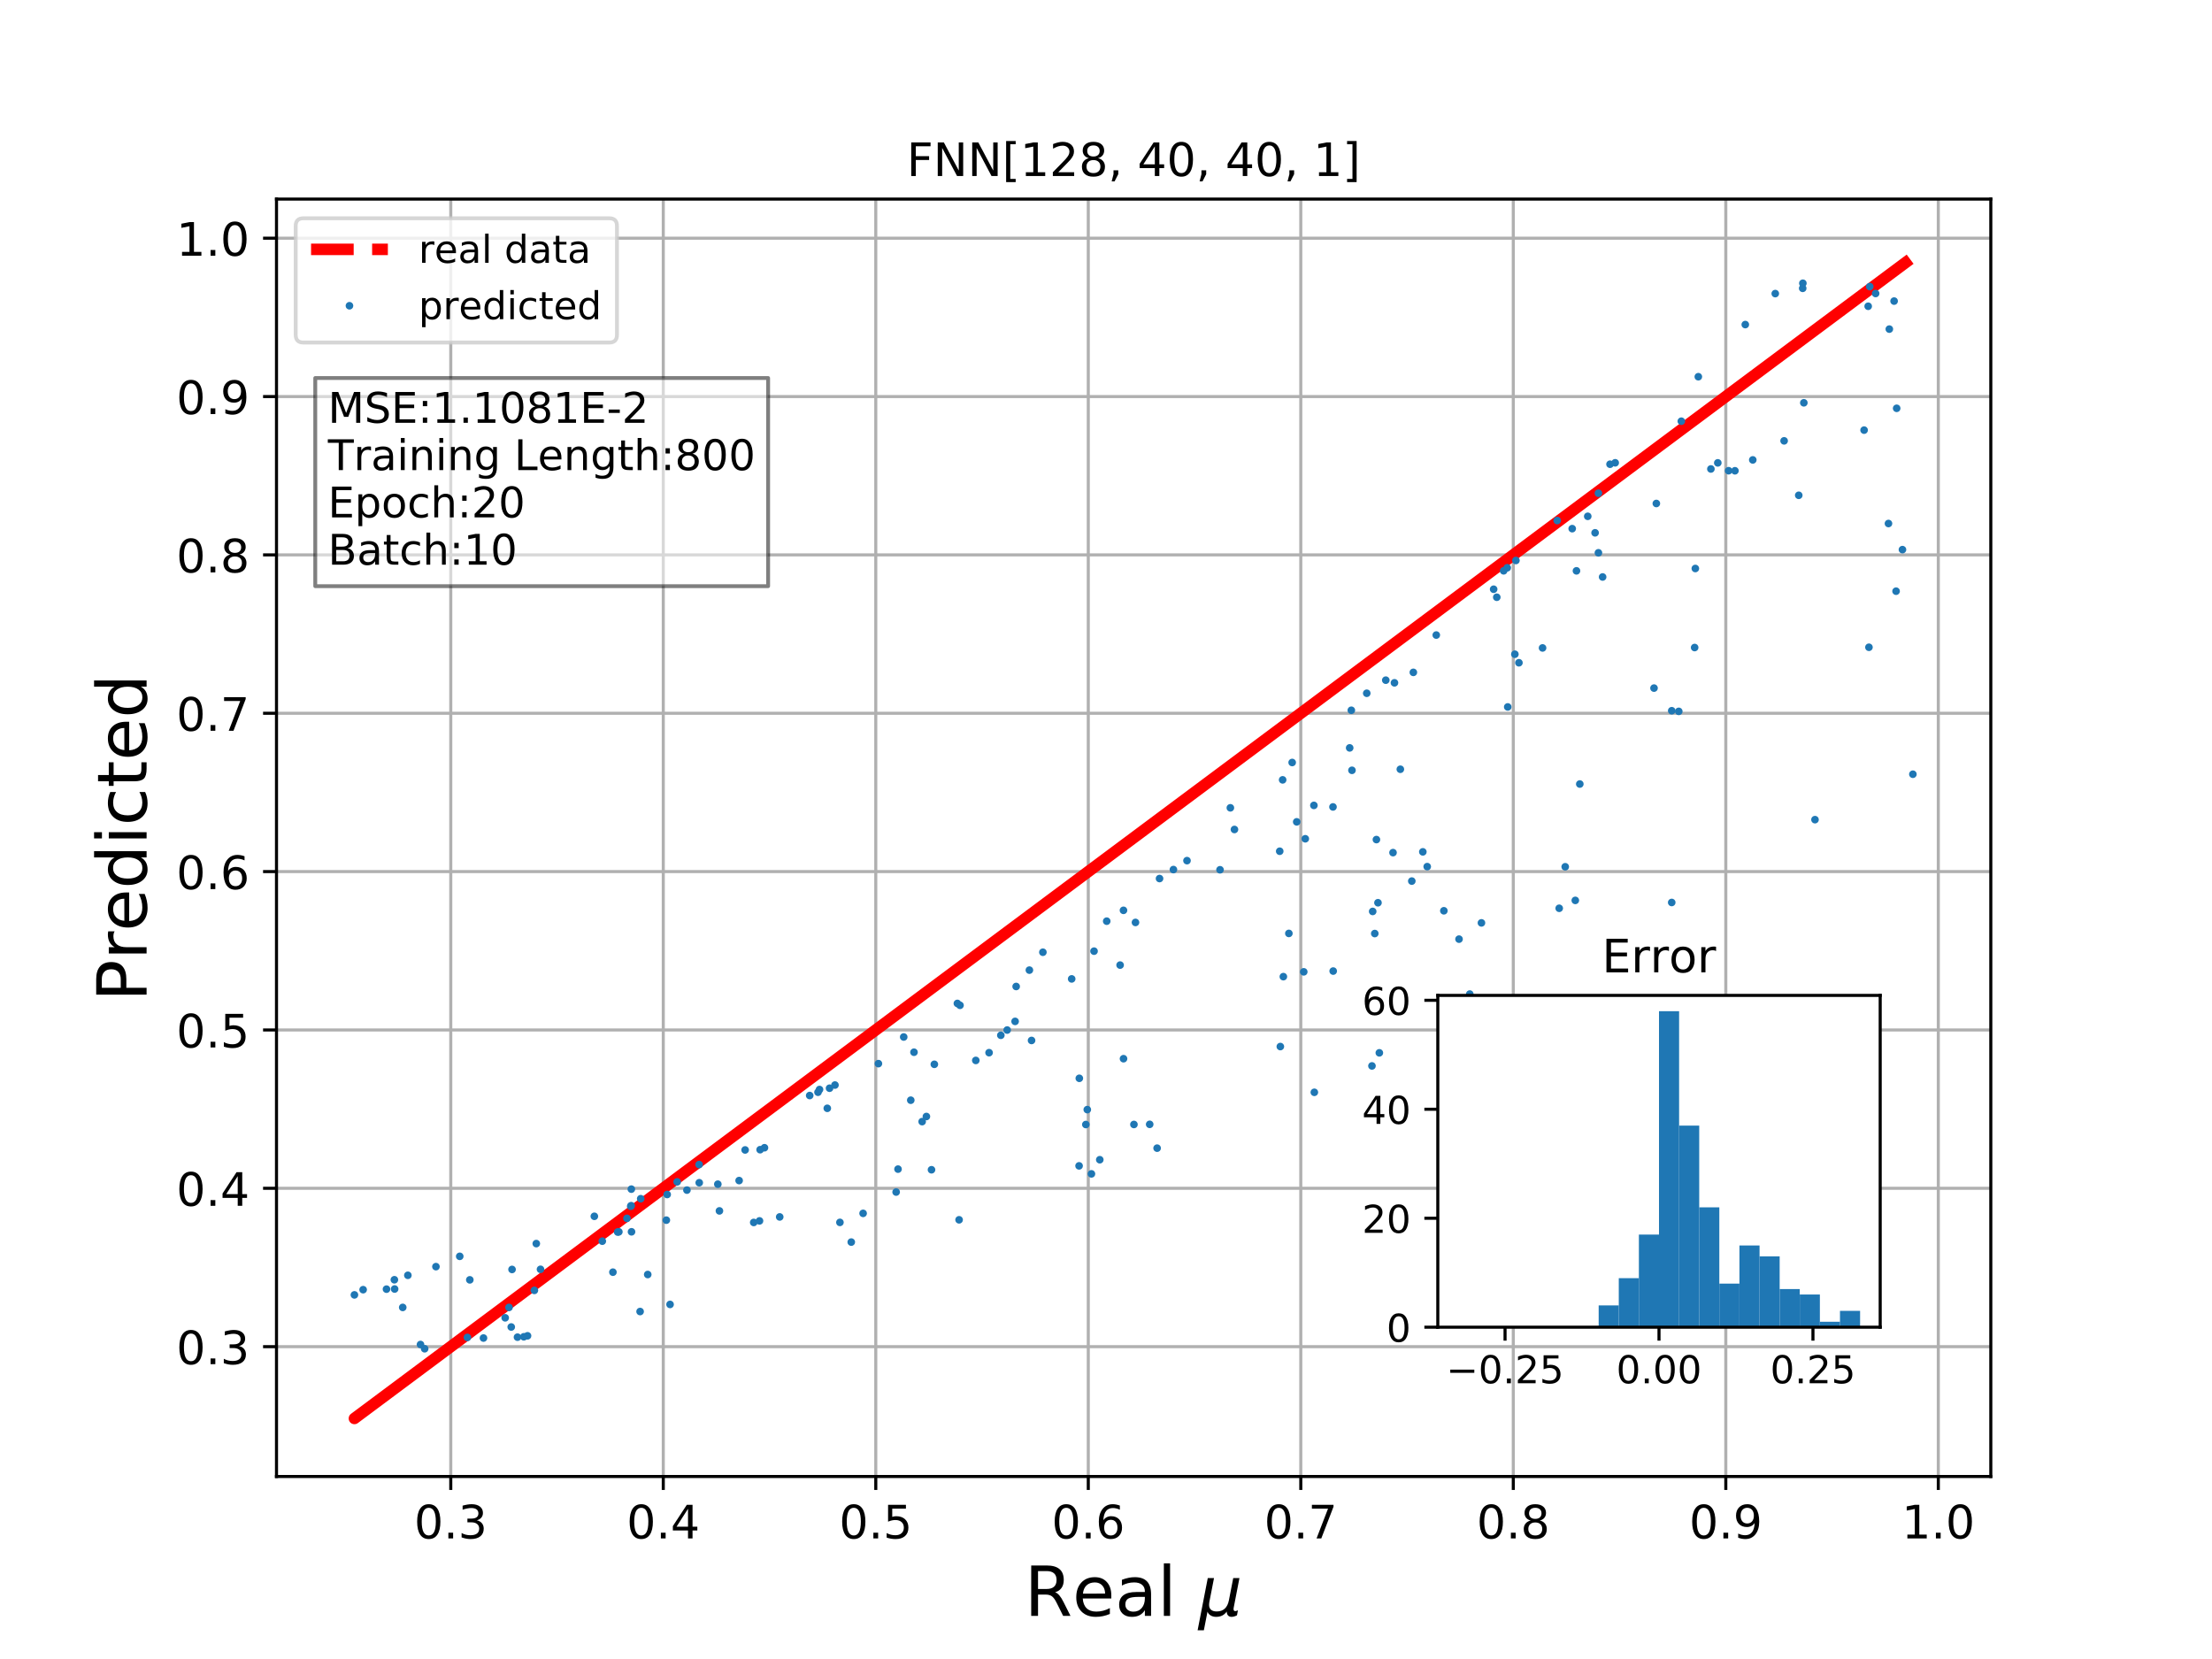 <?xml version="1.0" encoding="utf-8" standalone="no"?>
<!DOCTYPE svg PUBLIC "-//W3C//DTD SVG 1.1//EN"
  "http://www.w3.org/Graphics/SVG/1.1/DTD/svg11.dtd">
<!-- Created with matplotlib (http://matplotlib.org/) -->
<svg height="432pt" version="1.1" viewBox="0 0 576 432" width="576pt" xmlns="http://www.w3.org/2000/svg" xmlns:xlink="http://www.w3.org/1999/xlink">
 <defs>
  <style type="text/css">
*{stroke-linecap:butt;stroke-linejoin:round;}
  </style>
 </defs>
 <g id="figure_1">
  <g id="patch_1">
   <path d="M 0 432 
L 576 432 
L 576 0 
L 0 0 
z
" style="fill:#ffffff;"/>
  </g>
  <g id="axes_1">
   <g id="patch_2">
    <path d="M 72 384.48 
L 518.4 384.48 
L 518.4 51.84 
L 72 51.84 
z
" style="fill:#ffffff;"/>
   </g>
   <g id="matplotlib.axis_1">
    <g id="xtick_1">
     <g id="line2d_1">
      <path clip-path="url(#ped7efbcec1)" d="M 117.379 384.48 
L 117.379 51.84 
" style="fill:none;stroke:#b0b0b0;stroke-linecap:square;stroke-width:0.8;"/>
     </g>
     <g id="line2d_2">
      <defs>
       <path d="M 0 0 
L 0 3.5 
" id="mf2cef39807" style="stroke:#000000;stroke-width:0.8;"/>
      </defs>
      <g>
       <use style="stroke:#000000;stroke-width:0.8;" x="117.379" xlink:href="#mf2cef39807" y="384.48"/>
      </g>
     </g>
     <g id="text_1">
      <!-- 0.3 -->
      <defs>
       <path d="M 31.781 66.406 
Q 24.172 66.406 20.328 58.906 
Q 16.5 51.422 16.5 36.375 
Q 16.5 21.391 20.328 13.891 
Q 24.172 6.391 31.781 6.391 
Q 39.453 6.391 43.281 13.891 
Q 47.125 21.391 47.125 36.375 
Q 47.125 51.422 43.281 58.906 
Q 39.453 66.406 31.781 66.406 
z
M 31.781 74.219 
Q 44.047 74.219 50.516 64.516 
Q 56.984 54.828 56.984 36.375 
Q 56.984 17.969 50.516 8.266 
Q 44.047 -1.422 31.781 -1.422 
Q 19.531 -1.422 13.062 8.266 
Q 6.594 17.969 6.594 36.375 
Q 6.594 54.828 13.062 64.516 
Q 19.531 74.219 31.781 74.219 
z
" id="DejaVuSans-30"/>
       <path d="M 10.688 12.406 
L 21 12.406 
L 21 0 
L 10.688 0 
z
" id="DejaVuSans-2e"/>
       <path d="M 40.578 39.312 
Q 47.656 37.797 51.625 33 
Q 55.609 28.219 55.609 21.188 
Q 55.609 10.406 48.188 4.484 
Q 40.766 -1.422 27.094 -1.422 
Q 22.516 -1.422 17.656 -0.516 
Q 12.797 0.391 7.625 2.203 
L 7.625 11.719 
Q 11.719 9.328 16.594 8.109 
Q 21.484 6.891 26.812 6.891 
Q 36.078 6.891 40.938 10.547 
Q 45.797 14.203 45.797 21.188 
Q 45.797 27.641 41.281 31.266 
Q 36.766 34.906 28.719 34.906 
L 20.219 34.906 
L 20.219 43.016 
L 29.109 43.016 
Q 36.375 43.016 40.234 45.922 
Q 44.094 48.828 44.094 54.297 
Q 44.094 59.906 40.109 62.906 
Q 36.141 65.922 28.719 65.922 
Q 24.656 65.922 20.016 65.031 
Q 15.375 64.156 9.812 62.312 
L 9.812 71.094 
Q 15.438 72.656 20.344 73.438 
Q 25.25 74.219 29.594 74.219 
Q 40.828 74.219 47.359 69.109 
Q 53.906 64.016 53.906 55.328 
Q 53.906 49.266 50.438 45.094 
Q 46.969 40.922 40.578 39.312 
z
" id="DejaVuSans-33"/>
      </defs>
      <g transform="translate(107.837 400.598)scale(0.12 -0.12)">
       <use xlink:href="#DejaVuSans-30"/>
       <use x="63.623" xlink:href="#DejaVuSans-2e"/>
       <use x="95.41" xlink:href="#DejaVuSans-33"/>
      </g>
     </g>
    </g>
    <g id="xtick_2">
     <g id="line2d_3">
      <path clip-path="url(#ped7efbcec1)" d="M 172.715 384.48 
L 172.715 51.84 
" style="fill:none;stroke:#b0b0b0;stroke-linecap:square;stroke-width:0.8;"/>
     </g>
     <g id="line2d_4">
      <g>
       <use style="stroke:#000000;stroke-width:0.8;" x="172.715" xlink:href="#mf2cef39807" y="384.48"/>
      </g>
     </g>
     <g id="text_2">
      <!-- 0.4 -->
      <defs>
       <path d="M 37.797 64.312 
L 12.891 25.391 
L 37.797 25.391 
z
M 35.203 72.906 
L 47.609 72.906 
L 47.609 25.391 
L 58.016 25.391 
L 58.016 17.188 
L 47.609 17.188 
L 47.609 0 
L 37.797 0 
L 37.797 17.188 
L 4.891 17.188 
L 4.891 26.703 
z
" id="DejaVuSans-34"/>
      </defs>
      <g transform="translate(163.173 400.598)scale(0.12 -0.12)">
       <use xlink:href="#DejaVuSans-30"/>
       <use x="63.623" xlink:href="#DejaVuSans-2e"/>
       <use x="95.41" xlink:href="#DejaVuSans-34"/>
      </g>
     </g>
    </g>
    <g id="xtick_3">
     <g id="line2d_5">
      <path clip-path="url(#ped7efbcec1)" d="M 228.051 384.48 
L 228.051 51.84 
" style="fill:none;stroke:#b0b0b0;stroke-linecap:square;stroke-width:0.8;"/>
     </g>
     <g id="line2d_6">
      <g>
       <use style="stroke:#000000;stroke-width:0.8;" x="228.051" xlink:href="#mf2cef39807" y="384.48"/>
      </g>
     </g>
     <g id="text_3">
      <!-- 0.5 -->
      <defs>
       <path d="M 10.797 72.906 
L 49.516 72.906 
L 49.516 64.594 
L 19.828 64.594 
L 19.828 46.734 
Q 21.969 47.469 24.109 47.828 
Q 26.266 48.188 28.422 48.188 
Q 40.625 48.188 47.75 41.5 
Q 54.891 34.812 54.891 23.391 
Q 54.891 11.625 47.562 5.094 
Q 40.234 -1.422 26.906 -1.422 
Q 22.312 -1.422 17.547 -0.641 
Q 12.797 0.141 7.719 1.703 
L 7.719 11.625 
Q 12.109 9.234 16.797 8.062 
Q 21.484 6.891 26.703 6.891 
Q 35.156 6.891 40.078 11.328 
Q 45.016 15.766 45.016 23.391 
Q 45.016 31 40.078 35.438 
Q 35.156 39.891 26.703 39.891 
Q 22.75 39.891 18.812 39.016 
Q 14.891 38.141 10.797 36.281 
z
" id="DejaVuSans-35"/>
      </defs>
      <g transform="translate(218.509 400.598)scale(0.12 -0.12)">
       <use xlink:href="#DejaVuSans-30"/>
       <use x="63.623" xlink:href="#DejaVuSans-2e"/>
       <use x="95.41" xlink:href="#DejaVuSans-35"/>
      </g>
     </g>
    </g>
    <g id="xtick_4">
     <g id="line2d_7">
      <path clip-path="url(#ped7efbcec1)" d="M 283.387 384.48 
L 283.387 51.84 
" style="fill:none;stroke:#b0b0b0;stroke-linecap:square;stroke-width:0.8;"/>
     </g>
     <g id="line2d_8">
      <g>
       <use style="stroke:#000000;stroke-width:0.8;" x="283.387" xlink:href="#mf2cef39807" y="384.48"/>
      </g>
     </g>
     <g id="text_4">
      <!-- 0.6 -->
      <defs>
       <path d="M 33.016 40.375 
Q 26.375 40.375 22.484 35.828 
Q 18.609 31.297 18.609 23.391 
Q 18.609 15.531 22.484 10.953 
Q 26.375 6.391 33.016 6.391 
Q 39.656 6.391 43.531 10.953 
Q 47.406 15.531 47.406 23.391 
Q 47.406 31.297 43.531 35.828 
Q 39.656 40.375 33.016 40.375 
z
M 52.594 71.297 
L 52.594 62.312 
Q 48.875 64.062 45.094 64.984 
Q 41.312 65.922 37.594 65.922 
Q 27.828 65.922 22.672 59.328 
Q 17.531 52.734 16.797 39.406 
Q 19.672 43.656 24.016 45.922 
Q 28.375 48.188 33.594 48.188 
Q 44.578 48.188 50.953 41.516 
Q 57.328 34.859 57.328 23.391 
Q 57.328 12.156 50.688 5.359 
Q 44.047 -1.422 33.016 -1.422 
Q 20.359 -1.422 13.672 8.266 
Q 6.984 17.969 6.984 36.375 
Q 6.984 53.656 15.188 63.938 
Q 23.391 74.219 37.203 74.219 
Q 40.922 74.219 44.703 73.484 
Q 48.484 72.75 52.594 71.297 
z
" id="DejaVuSans-36"/>
      </defs>
      <g transform="translate(273.845 400.598)scale(0.12 -0.12)">
       <use xlink:href="#DejaVuSans-30"/>
       <use x="63.623" xlink:href="#DejaVuSans-2e"/>
       <use x="95.41" xlink:href="#DejaVuSans-36"/>
      </g>
     </g>
    </g>
    <g id="xtick_5">
     <g id="line2d_9">
      <path clip-path="url(#ped7efbcec1)" d="M 338.723 384.48 
L 338.723 51.84 
" style="fill:none;stroke:#b0b0b0;stroke-linecap:square;stroke-width:0.8;"/>
     </g>
     <g id="line2d_10">
      <g>
       <use style="stroke:#000000;stroke-width:0.8;" x="338.723" xlink:href="#mf2cef39807" y="384.48"/>
      </g>
     </g>
     <g id="text_5">
      <!-- 0.7 -->
      <defs>
       <path d="M 8.203 72.906 
L 55.078 72.906 
L 55.078 68.703 
L 28.609 0 
L 18.312 0 
L 43.219 64.594 
L 8.203 64.594 
z
" id="DejaVuSans-37"/>
      </defs>
      <g transform="translate(329.181 400.598)scale(0.12 -0.12)">
       <use xlink:href="#DejaVuSans-30"/>
       <use x="63.623" xlink:href="#DejaVuSans-2e"/>
       <use x="95.41" xlink:href="#DejaVuSans-37"/>
      </g>
     </g>
    </g>
    <g id="xtick_6">
     <g id="line2d_11">
      <path clip-path="url(#ped7efbcec1)" d="M 394.059 384.48 
L 394.059 51.84 
" style="fill:none;stroke:#b0b0b0;stroke-linecap:square;stroke-width:0.8;"/>
     </g>
     <g id="line2d_12">
      <g>
       <use style="stroke:#000000;stroke-width:0.8;" x="394.059" xlink:href="#mf2cef39807" y="384.48"/>
      </g>
     </g>
     <g id="text_6">
      <!-- 0.8 -->
      <defs>
       <path d="M 31.781 34.625 
Q 24.75 34.625 20.719 30.859 
Q 16.703 27.094 16.703 20.516 
Q 16.703 13.922 20.719 10.156 
Q 24.75 6.391 31.781 6.391 
Q 38.812 6.391 42.859 10.172 
Q 46.922 13.969 46.922 20.516 
Q 46.922 27.094 42.891 30.859 
Q 38.875 34.625 31.781 34.625 
z
M 21.922 38.812 
Q 15.578 40.375 12.031 44.719 
Q 8.5 49.078 8.5 55.328 
Q 8.5 64.062 14.719 69.141 
Q 20.953 74.219 31.781 74.219 
Q 42.672 74.219 48.875 69.141 
Q 55.078 64.062 55.078 55.328 
Q 55.078 49.078 51.531 44.719 
Q 48 40.375 41.703 38.812 
Q 48.828 37.156 52.797 32.312 
Q 56.781 27.484 56.781 20.516 
Q 56.781 9.906 50.312 4.234 
Q 43.844 -1.422 31.781 -1.422 
Q 19.734 -1.422 13.25 4.234 
Q 6.781 9.906 6.781 20.516 
Q 6.781 27.484 10.781 32.312 
Q 14.797 37.156 21.922 38.812 
z
M 18.312 54.391 
Q 18.312 48.734 21.844 45.562 
Q 25.391 42.391 31.781 42.391 
Q 38.141 42.391 41.719 45.562 
Q 45.312 48.734 45.312 54.391 
Q 45.312 60.062 41.719 63.234 
Q 38.141 66.406 31.781 66.406 
Q 25.391 66.406 21.844 63.234 
Q 18.312 60.062 18.312 54.391 
z
" id="DejaVuSans-38"/>
      </defs>
      <g transform="translate(384.517 400.598)scale(0.12 -0.12)">
       <use xlink:href="#DejaVuSans-30"/>
       <use x="63.623" xlink:href="#DejaVuSans-2e"/>
       <use x="95.41" xlink:href="#DejaVuSans-38"/>
      </g>
     </g>
    </g>
    <g id="xtick_7">
     <g id="line2d_13">
      <path clip-path="url(#ped7efbcec1)" d="M 449.395 384.48 
L 449.395 51.84 
" style="fill:none;stroke:#b0b0b0;stroke-linecap:square;stroke-width:0.8;"/>
     </g>
     <g id="line2d_14">
      <g>
       <use style="stroke:#000000;stroke-width:0.8;" x="449.395" xlink:href="#mf2cef39807" y="384.48"/>
      </g>
     </g>
     <g id="text_7">
      <!-- 0.9 -->
      <defs>
       <path d="M 10.984 1.516 
L 10.984 10.5 
Q 14.703 8.734 18.5 7.812 
Q 22.312 6.891 25.984 6.891 
Q 35.75 6.891 40.891 13.453 
Q 46.047 20.016 46.781 33.406 
Q 43.953 29.203 39.594 26.953 
Q 35.25 24.703 29.984 24.703 
Q 19.047 24.703 12.672 31.312 
Q 6.297 37.938 6.297 49.422 
Q 6.297 60.641 12.938 67.422 
Q 19.578 74.219 30.609 74.219 
Q 43.266 74.219 49.922 64.516 
Q 56.594 54.828 56.594 36.375 
Q 56.594 19.141 48.406 8.859 
Q 40.234 -1.422 26.422 -1.422 
Q 22.703 -1.422 18.891 -0.688 
Q 15.094 0.047 10.984 1.516 
z
M 30.609 32.422 
Q 37.25 32.422 41.125 36.953 
Q 45.016 41.5 45.016 49.422 
Q 45.016 57.281 41.125 61.844 
Q 37.25 66.406 30.609 66.406 
Q 23.969 66.406 20.094 61.844 
Q 16.219 57.281 16.219 49.422 
Q 16.219 41.5 20.094 36.953 
Q 23.969 32.422 30.609 32.422 
z
" id="DejaVuSans-39"/>
      </defs>
      <g transform="translate(439.853 400.598)scale(0.12 -0.12)">
       <use xlink:href="#DejaVuSans-30"/>
       <use x="63.623" xlink:href="#DejaVuSans-2e"/>
       <use x="95.41" xlink:href="#DejaVuSans-39"/>
      </g>
     </g>
    </g>
    <g id="xtick_8">
     <g id="line2d_15">
      <path clip-path="url(#ped7efbcec1)" d="M 504.731 384.48 
L 504.731 51.84 
" style="fill:none;stroke:#b0b0b0;stroke-linecap:square;stroke-width:0.8;"/>
     </g>
     <g id="line2d_16">
      <g>
       <use style="stroke:#000000;stroke-width:0.8;" x="504.731" xlink:href="#mf2cef39807" y="384.48"/>
      </g>
     </g>
     <g id="text_8">
      <!-- 1.0 -->
      <defs>
       <path d="M 12.406 8.297 
L 28.516 8.297 
L 28.516 63.922 
L 10.984 60.406 
L 10.984 69.391 
L 28.422 72.906 
L 38.281 72.906 
L 38.281 8.297 
L 54.391 8.297 
L 54.391 0 
L 12.406 0 
z
" id="DejaVuSans-31"/>
      </defs>
      <g transform="translate(495.189 400.598)scale(0.12 -0.12)">
       <use xlink:href="#DejaVuSans-31"/>
       <use x="63.623" xlink:href="#DejaVuSans-2e"/>
       <use x="95.41" xlink:href="#DejaVuSans-30"/>
      </g>
     </g>
    </g>
    <g id="text_9">
     <!-- Real $\mu$ -->
     <defs>
      <path d="M 44.391 34.188 
Q 47.562 33.109 50.562 29.594 
Q 53.562 26.078 56.594 19.922 
L 66.609 0 
L 56 0 
L 46.688 18.703 
Q 43.062 26.031 39.672 28.422 
Q 36.281 30.812 30.422 30.812 
L 19.672 30.812 
L 19.672 0 
L 9.812 0 
L 9.812 72.906 
L 32.078 72.906 
Q 44.578 72.906 50.734 67.672 
Q 56.891 62.453 56.891 51.906 
Q 56.891 45.016 53.688 40.469 
Q 50.484 35.938 44.391 34.188 
z
M 19.672 64.797 
L 19.672 38.922 
L 32.078 38.922 
Q 39.203 38.922 42.844 42.219 
Q 46.484 45.516 46.484 51.906 
Q 46.484 58.297 42.844 61.547 
Q 39.203 64.797 32.078 64.797 
z
" id="DejaVuSans-52"/>
      <path d="M 56.203 29.594 
L 56.203 25.203 
L 14.891 25.203 
Q 15.484 15.922 20.484 11.062 
Q 25.484 6.203 34.422 6.203 
Q 39.594 6.203 44.453 7.469 
Q 49.312 8.734 54.109 11.281 
L 54.109 2.781 
Q 49.266 0.734 44.188 -0.344 
Q 39.109 -1.422 33.891 -1.422 
Q 20.797 -1.422 13.156 6.188 
Q 5.516 13.812 5.516 26.812 
Q 5.516 40.234 12.766 48.109 
Q 20.016 56 32.328 56 
Q 43.359 56 49.781 48.891 
Q 56.203 41.797 56.203 29.594 
z
M 47.219 32.234 
Q 47.125 39.594 43.094 43.984 
Q 39.062 48.391 32.422 48.391 
Q 24.906 48.391 20.391 44.141 
Q 15.875 39.891 15.188 32.172 
z
" id="DejaVuSans-65"/>
      <path d="M 34.281 27.484 
Q 23.391 27.484 19.188 25 
Q 14.984 22.516 14.984 16.5 
Q 14.984 11.719 18.141 8.906 
Q 21.297 6.109 26.703 6.109 
Q 34.188 6.109 38.703 11.406 
Q 43.219 16.703 43.219 25.484 
L 43.219 27.484 
z
M 52.203 31.203 
L 52.203 0 
L 43.219 0 
L 43.219 8.297 
Q 40.141 3.328 35.547 0.953 
Q 30.953 -1.422 24.312 -1.422 
Q 15.922 -1.422 10.953 3.297 
Q 6 8.016 6 15.922 
Q 6 25.141 12.172 29.828 
Q 18.359 34.516 30.609 34.516 
L 43.219 34.516 
L 43.219 35.406 
Q 43.219 41.609 39.141 45 
Q 35.062 48.391 27.688 48.391 
Q 23 48.391 18.547 47.266 
Q 14.109 46.141 10.016 43.891 
L 10.016 52.203 
Q 14.938 54.109 19.578 55.047 
Q 24.219 56 28.609 56 
Q 40.484 56 46.344 49.844 
Q 52.203 43.703 52.203 31.203 
z
" id="DejaVuSans-61"/>
      <path d="M 9.422 75.984 
L 18.406 75.984 
L 18.406 0 
L 9.422 0 
z
" id="DejaVuSans-6c"/>
      <path id="DejaVuSans-20"/>
      <path d="M -1.312 -20.797 
L 13.375 54.688 
L 22.406 54.688 
L 15.766 20.656 
Q 15.578 19.625 15.422 18.359 
Q 15.281 17.094 15.281 15.828 
Q 15.281 11.281 18.141 8.828 
Q 21 6.391 26.312 6.391 
Q 33.547 6.391 37.984 10.484 
Q 42.438 14.594 44 22.797 
L 50.203 54.688 
L 59.188 54.688 
L 51.031 12.641 
Q 50.828 11.719 50.75 11.031 
Q 50.688 10.359 50.688 9.812 
Q 50.688 8.297 51.297 7.594 
Q 51.906 6.891 53.219 6.891 
Q 53.719 6.891 54.562 7.125 
Q 55.422 7.375 56.984 8.016 
L 55.609 0.781 
Q 53.469 -0.297 51.516 -0.859 
Q 49.562 -1.422 47.703 -1.422 
Q 44.484 -1.422 42.656 0.625 
Q 40.828 2.688 40.828 6.297 
Q 38.094 2.391 34.297 0.484 
Q 30.516 -1.422 25.391 -1.422 
Q 20.844 -1.422 17.453 0.672 
Q 14.062 2.781 12.984 6.203 
L 7.719 -20.797 
z
" id="DejaVuSans-Oblique-3bc"/>
     </defs>
     <g transform="translate(266.76 420.774)scale(0.18 -0.18)">
      <use transform="translate(0 0.016)" xlink:href="#DejaVuSans-52"/>
      <use transform="translate(69.482 0.016)" xlink:href="#DejaVuSans-65"/>
      <use transform="translate(131.006 0.016)" xlink:href="#DejaVuSans-61"/>
      <use transform="translate(192.285 0.016)" xlink:href="#DejaVuSans-6c"/>
      <use transform="translate(220.068 0.016)" xlink:href="#DejaVuSans-20"/>
      <use transform="translate(251.855 0.016)" xlink:href="#DejaVuSans-Oblique-3bc"/>
     </g>
    </g>
   </g>
   <g id="matplotlib.axis_2">
    <g id="ytick_1">
     <g id="line2d_17">
      <path clip-path="url(#ped7efbcec1)" d="M 72 350.666 
L 518.4 350.666 
" style="fill:none;stroke:#b0b0b0;stroke-linecap:square;stroke-width:0.8;"/>
     </g>
     <g id="line2d_18">
      <defs>
       <path d="M 0 0 
L -3.5 0 
" id="m90025a3919" style="stroke:#000000;stroke-width:0.8;"/>
      </defs>
      <g>
       <use style="stroke:#000000;stroke-width:0.8;" x="72" xlink:href="#m90025a3919" y="350.666"/>
      </g>
     </g>
     <g id="text_10">
      <!-- 0.3 -->
      <g transform="translate(45.916 355.225)scale(0.12 -0.12)">
       <use xlink:href="#DejaVuSans-30"/>
       <use x="63.623" xlink:href="#DejaVuSans-2e"/>
       <use x="95.41" xlink:href="#DejaVuSans-33"/>
      </g>
     </g>
    </g>
    <g id="ytick_2">
     <g id="line2d_19">
      <path clip-path="url(#ped7efbcec1)" d="M 72 309.431 
L 518.4 309.431 
" style="fill:none;stroke:#b0b0b0;stroke-linecap:square;stroke-width:0.8;"/>
     </g>
     <g id="line2d_20">
      <g>
       <use style="stroke:#000000;stroke-width:0.8;" x="72" xlink:href="#m90025a3919" y="309.431"/>
      </g>
     </g>
     <g id="text_11">
      <!-- 0.4 -->
      <g transform="translate(45.916 313.99)scale(0.12 -0.12)">
       <use xlink:href="#DejaVuSans-30"/>
       <use x="63.623" xlink:href="#DejaVuSans-2e"/>
       <use x="95.41" xlink:href="#DejaVuSans-34"/>
      </g>
     </g>
    </g>
    <g id="ytick_3">
     <g id="line2d_21">
      <path clip-path="url(#ped7efbcec1)" d="M 72 268.197 
L 518.4 268.197 
" style="fill:none;stroke:#b0b0b0;stroke-linecap:square;stroke-width:0.8;"/>
     </g>
     <g id="line2d_22">
      <g>
       <use style="stroke:#000000;stroke-width:0.8;" x="72" xlink:href="#m90025a3919" y="268.197"/>
      </g>
     </g>
     <g id="text_12">
      <!-- 0.5 -->
      <g transform="translate(45.916 272.756)scale(0.12 -0.12)">
       <use xlink:href="#DejaVuSans-30"/>
       <use x="63.623" xlink:href="#DejaVuSans-2e"/>
       <use x="95.41" xlink:href="#DejaVuSans-35"/>
      </g>
     </g>
    </g>
    <g id="ytick_4">
     <g id="line2d_23">
      <path clip-path="url(#ped7efbcec1)" d="M 72 226.963 
L 518.4 226.963 
" style="fill:none;stroke:#b0b0b0;stroke-linecap:square;stroke-width:0.8;"/>
     </g>
     <g id="line2d_24">
      <g>
       <use style="stroke:#000000;stroke-width:0.8;" x="72" xlink:href="#m90025a3919" y="226.963"/>
      </g>
     </g>
     <g id="text_13">
      <!-- 0.6 -->
      <g transform="translate(45.916 231.522)scale(0.12 -0.12)">
       <use xlink:href="#DejaVuSans-30"/>
       <use x="63.623" xlink:href="#DejaVuSans-2e"/>
       <use x="95.41" xlink:href="#DejaVuSans-36"/>
      </g>
     </g>
    </g>
    <g id="ytick_5">
     <g id="line2d_25">
      <path clip-path="url(#ped7efbcec1)" d="M 72 185.728 
L 518.4 185.728 
" style="fill:none;stroke:#b0b0b0;stroke-linecap:square;stroke-width:0.8;"/>
     </g>
     <g id="line2d_26">
      <g>
       <use style="stroke:#000000;stroke-width:0.8;" x="72" xlink:href="#m90025a3919" y="185.728"/>
      </g>
     </g>
     <g id="text_14">
      <!-- 0.7 -->
      <g transform="translate(45.916 190.288)scale(0.12 -0.12)">
       <use xlink:href="#DejaVuSans-30"/>
       <use x="63.623" xlink:href="#DejaVuSans-2e"/>
       <use x="95.41" xlink:href="#DejaVuSans-37"/>
      </g>
     </g>
    </g>
    <g id="ytick_6">
     <g id="line2d_27">
      <path clip-path="url(#ped7efbcec1)" d="M 72 144.494 
L 518.4 144.494 
" style="fill:none;stroke:#b0b0b0;stroke-linecap:square;stroke-width:0.8;"/>
     </g>
     <g id="line2d_28">
      <g>
       <use style="stroke:#000000;stroke-width:0.8;" x="72" xlink:href="#m90025a3919" y="144.494"/>
      </g>
     </g>
     <g id="text_15">
      <!-- 0.8 -->
      <g transform="translate(45.916 149.053)scale(0.12 -0.12)">
       <use xlink:href="#DejaVuSans-30"/>
       <use x="63.623" xlink:href="#DejaVuSans-2e"/>
       <use x="95.41" xlink:href="#DejaVuSans-38"/>
      </g>
     </g>
    </g>
    <g id="ytick_7">
     <g id="line2d_29">
      <path clip-path="url(#ped7efbcec1)" d="M 72 103.26 
L 518.4 103.26 
" style="fill:none;stroke:#b0b0b0;stroke-linecap:square;stroke-width:0.8;"/>
     </g>
     <g id="line2d_30">
      <g>
       <use style="stroke:#000000;stroke-width:0.8;" x="72" xlink:href="#m90025a3919" y="103.26"/>
      </g>
     </g>
     <g id="text_16">
      <!-- 0.9 -->
      <g transform="translate(45.916 107.819)scale(0.12 -0.12)">
       <use xlink:href="#DejaVuSans-30"/>
       <use x="63.623" xlink:href="#DejaVuSans-2e"/>
       <use x="95.41" xlink:href="#DejaVuSans-39"/>
      </g>
     </g>
    </g>
    <g id="ytick_8">
     <g id="line2d_31">
      <path clip-path="url(#ped7efbcec1)" d="M 72 62.026 
L 518.4 62.026 
" style="fill:none;stroke:#b0b0b0;stroke-linecap:square;stroke-width:0.8;"/>
     </g>
     <g id="line2d_32">
      <g>
       <use style="stroke:#000000;stroke-width:0.8;" x="72" xlink:href="#m90025a3919" y="62.026"/>
      </g>
     </g>
     <g id="text_17">
      <!-- 1.0 -->
      <g transform="translate(45.916 66.585)scale(0.12 -0.12)">
       <use xlink:href="#DejaVuSans-31"/>
       <use x="63.623" xlink:href="#DejaVuSans-2e"/>
       <use x="95.41" xlink:href="#DejaVuSans-30"/>
      </g>
     </g>
    </g>
    <g id="text_18">
     <!-- Predicted -->
     <defs>
      <path d="M 19.672 64.797 
L 19.672 37.406 
L 32.078 37.406 
Q 38.969 37.406 42.719 40.969 
Q 46.484 44.531 46.484 51.125 
Q 46.484 57.672 42.719 61.234 
Q 38.969 64.797 32.078 64.797 
z
M 9.812 72.906 
L 32.078 72.906 
Q 44.344 72.906 50.609 67.359 
Q 56.891 61.812 56.891 51.125 
Q 56.891 40.328 50.609 34.812 
Q 44.344 29.297 32.078 29.297 
L 19.672 29.297 
L 19.672 0 
L 9.812 0 
z
" id="DejaVuSans-50"/>
      <path d="M 41.109 46.297 
Q 39.594 47.172 37.812 47.578 
Q 36.031 48 33.891 48 
Q 26.266 48 22.188 43.047 
Q 18.109 38.094 18.109 28.812 
L 18.109 0 
L 9.078 0 
L 9.078 54.688 
L 18.109 54.688 
L 18.109 46.188 
Q 20.953 51.172 25.484 53.578 
Q 30.031 56 36.531 56 
Q 37.453 56 38.578 55.875 
Q 39.703 55.766 41.062 55.516 
z
" id="DejaVuSans-72"/>
      <path d="M 45.406 46.391 
L 45.406 75.984 
L 54.391 75.984 
L 54.391 0 
L 45.406 0 
L 45.406 8.203 
Q 42.578 3.328 38.25 0.953 
Q 33.938 -1.422 27.875 -1.422 
Q 17.969 -1.422 11.734 6.484 
Q 5.516 14.406 5.516 27.297 
Q 5.516 40.188 11.734 48.094 
Q 17.969 56 27.875 56 
Q 33.938 56 38.25 53.625 
Q 42.578 51.266 45.406 46.391 
z
M 14.797 27.297 
Q 14.797 17.391 18.875 11.75 
Q 22.953 6.109 30.078 6.109 
Q 37.203 6.109 41.297 11.75 
Q 45.406 17.391 45.406 27.297 
Q 45.406 37.203 41.297 42.844 
Q 37.203 48.484 30.078 48.484 
Q 22.953 48.484 18.875 42.844 
Q 14.797 37.203 14.797 27.297 
z
" id="DejaVuSans-64"/>
      <path d="M 9.422 54.688 
L 18.406 54.688 
L 18.406 0 
L 9.422 0 
z
M 9.422 75.984 
L 18.406 75.984 
L 18.406 64.594 
L 9.422 64.594 
z
" id="DejaVuSans-69"/>
      <path d="M 48.781 52.594 
L 48.781 44.188 
Q 44.969 46.297 41.141 47.344 
Q 37.312 48.391 33.406 48.391 
Q 24.656 48.391 19.812 42.844 
Q 14.984 37.312 14.984 27.297 
Q 14.984 17.281 19.812 11.734 
Q 24.656 6.203 33.406 6.203 
Q 37.312 6.203 41.141 7.25 
Q 44.969 8.297 48.781 10.406 
L 48.781 2.094 
Q 45.016 0.344 40.984 -0.531 
Q 36.969 -1.422 32.422 -1.422 
Q 20.062 -1.422 12.781 6.344 
Q 5.516 14.109 5.516 27.297 
Q 5.516 40.672 12.859 48.328 
Q 20.219 56 33.016 56 
Q 37.156 56 41.109 55.141 
Q 45.062 54.297 48.781 52.594 
z
" id="DejaVuSans-63"/>
      <path d="M 18.312 70.219 
L 18.312 54.688 
L 36.812 54.688 
L 36.812 47.703 
L 18.312 47.703 
L 18.312 18.016 
Q 18.312 11.328 20.141 9.422 
Q 21.969 7.516 27.594 7.516 
L 36.812 7.516 
L 36.812 0 
L 27.594 0 
Q 17.188 0 13.234 3.875 
Q 9.281 7.766 9.281 18.016 
L 9.281 47.703 
L 2.688 47.703 
L 2.688 54.688 
L 9.281 54.688 
L 9.281 70.219 
z
" id="DejaVuSans-74"/>
     </defs>
     <g transform="translate(38.173 260.762)rotate(-90)scale(0.18 -0.18)">
      <use xlink:href="#DejaVuSans-50"/>
      <use x="60.287" xlink:href="#DejaVuSans-72"/>
      <use x="101.369" xlink:href="#DejaVuSans-65"/>
      <use x="162.893" xlink:href="#DejaVuSans-64"/>
      <use x="226.369" xlink:href="#DejaVuSans-69"/>
      <use x="254.152" xlink:href="#DejaVuSans-63"/>
      <use x="309.133" xlink:href="#DejaVuSans-74"/>
      <use x="348.342" xlink:href="#DejaVuSans-65"/>
      <use x="409.865" xlink:href="#DejaVuSans-64"/>
     </g>
    </g>
   </g>
   <g id="line2d_33">
    <path clip-path="url(#ped7efbcec1)" d="M 335.619 188.041 
L 139.151 334.442 
L 139.151 334.442 
L 139.151 334.442 
L 493.888 70.106 
L 280.99 228.748 
L 280.99 228.748 
L 125.897 344.318 
L 125.897 344.318 
L 125.897 344.318 
L 391.549 146.364 
L 164.402 315.625 
L 164.402 315.625 
L 104.871 359.986 
L 104.871 359.986 
L 104.871 359.986 
L 495.393 68.984 
L 139.65 334.07 
L 139.65 334.07 
L 94.559 367.67 
L 94.559 367.67 
L 94.559 367.67 
L 493.22 70.603 
L 450.126 102.715 
L 450.126 102.715 
L 92.291 369.36 
L 430.702 117.189 
L 430.702 117.189 
L 469.462 88.307 
L 469.462 88.307 
L 469.462 88.307 
L 113.517 353.543 
L 182.082 302.451 
L 182.082 302.451 
L 488.408 74.189 
L 456.419 98.026 
L 456.419 98.026 
L 102.696 361.606 
L 395.524 143.403 
L 395.524 143.403 
L 472.62 85.953 
L 416.226 127.976 
L 416.226 127.976 
L 166.681 313.928 
L 407.58 134.419 
L 407.58 134.419 
L 441.281 109.306 
L 441.281 109.306 
L 441.281 109.306 
L 317.69 201.402 
L 317.69 201.402 
L 317.69 201.402 
L 498.109 66.96 
L 462.277 93.66 
L 462.277 93.66 
L 102.761 361.558 
L 339.493 185.155 
L 339.493 185.155 
L 469.715 88.118 
L 437.147 112.387 
L 437.147 112.387 
L 334.184 189.111 
L 334.184 189.111 
" style="fill:none;stroke:#ff0000;stroke-dasharray:11.1,4.8;stroke-dashoffset:0;stroke-width:3;"/>
   </g>
   <g id="line2d_34">
    <defs>
     <path d="M 0 0.5 
C 0.133 0.5 0.26 0.447 0.354 0.354 
C 0.447 0.26 0.5 0.133 0.5 0 
C 0.5 -0.133 0.447 -0.26 0.354 -0.354 
C 0.26 -0.447 0.133 -0.5 0 -0.5 
C -0.133 -0.5 -0.26 -0.447 -0.354 -0.354 
C -0.447 -0.26 -0.5 -0.133 -0.5 0 
C -0.5 0.133 -0.447 0.26 -0.354 0.354 
C -0.26 0.447 -0.133 0.5 0 0.5 
z
" id="m128c6df451" style="stroke:#1f77b4;"/>
    </defs>
    <g clip-path="url(#ped7efbcec1)">
     <use style="fill:#1f77b4;stroke:#1f77b4;" x="335.619" xlink:href="#m128c6df451" y="243.06"/>
     <use style="fill:#1f77b4;stroke:#1f77b4;" x="301.31" xlink:href="#m128c6df451" y="298.977"/>
     <use style="fill:#1f77b4;stroke:#1f77b4;" x="139.151" xlink:href="#m128c6df451" y="336.011"/>
     <use style="fill:#1f77b4;stroke:#1f77b4;" x="352.049" xlink:href="#m128c6df451" y="200.586"/>
     <use style="fill:#1f77b4;stroke:#1f77b4;" x="493.888" xlink:href="#m128c6df451" y="106.323"/>
     <use style="fill:#1f77b4;stroke:#1f77b4;" x="364.646" xlink:href="#m128c6df451" y="200.312"/>
     <use style="fill:#1f77b4;stroke:#1f77b4;" x="187.339" xlink:href="#m128c6df451" y="315.314"/>
     <use style="fill:#1f77b4;stroke:#1f77b4;" x="154.769" xlink:href="#m128c6df451" y="316.722"/>
     <use style="fill:#1f77b4;stroke:#1f77b4;" x="213.401" xlink:href="#m128c6df451" y="283.711"/>
     <use style="fill:#1f77b4;stroke:#1f77b4;" x="420.592" xlink:href="#m128c6df451" y="120.51"/>
     <use style="fill:#1f77b4;stroke:#1f77b4;" x="194.029" xlink:href="#m128c6df451" y="299.443"/>
     <use style="fill:#1f77b4;stroke:#1f77b4;" x="357.989" xlink:href="#m128c6df451" y="243.092"/>
     <use style="fill:#1f77b4;stroke:#1f77b4;" x="243.301" xlink:href="#m128c6df451" y="277.143"/>
     <use style="fill:#1f77b4;stroke:#1f77b4;" x="485.407" xlink:href="#m128c6df451" y="112.004"/>
     <use style="fill:#1f77b4;stroke:#1f77b4;" x="283.127" xlink:href="#m128c6df451" y="288.941"/>
     <use style="fill:#1f77b4;stroke:#1f77b4;" x="280.99" xlink:href="#m128c6df451" y="303.588"/>
     <use style="fill:#1f77b4;stroke:#1f77b4;" x="125.897" xlink:href="#m128c6df451" y="348.422"/>
     <use style="fill:#1f77b4;stroke:#1f77b4;" x="391.549" xlink:href="#m128c6df451" y="148.638"/>
     <use style="fill:#1f77b4;stroke:#1f77b4;" x="161.15" xlink:href="#m128c6df451" y="320.765"/>
     <use style="fill:#1f77b4;stroke:#1f77b4;" x="363.116" xlink:href="#m128c6df451" y="177.804"/>
     <use style="fill:#1f77b4;stroke:#1f77b4;" x="133.334" xlink:href="#m128c6df451" y="330.562"/>
     <use style="fill:#1f77b4;stroke:#1f77b4;" x="389.952" xlink:href="#m128c6df451" y="261.591"/>
     <use style="fill:#1f77b4;stroke:#1f77b4;" x="260.617" xlink:href="#m128c6df451" y="269.584"/>
     <use style="fill:#1f77b4;stroke:#1f77b4;" x="164.402" xlink:href="#m128c6df451" y="309.649"/>
     <use style="fill:#1f77b4;stroke:#1f77b4;" x="104.871" xlink:href="#m128c6df451" y="340.449"/>
     <use style="fill:#1f77b4;stroke:#1f77b4;" x="216.015" xlink:href="#m128c6df451" y="283.368"/>
     <use style="fill:#1f77b4;stroke:#1f77b4;" x="210.844" xlink:href="#m128c6df451" y="285.273"/>
     <use style="fill:#1f77b4;stroke:#1f77b4;" x="351.453" xlink:href="#m128c6df451" y="194.749"/>
     <use style="fill:#1f77b4;stroke:#1f77b4;" x="215.425" xlink:href="#m128c6df451" y="288.601"/>
     <use style="fill:#1f77b4;stroke:#1f77b4;" x="437.816" xlink:href="#m128c6df451" y="109.683"/>
     <use style="fill:#1f77b4;stroke:#1f77b4;" x="301.942" xlink:href="#m128c6df451" y="228.771"/>
     <use style="fill:#1f77b4;stroke:#1f77b4;" x="320.385" xlink:href="#m128c6df451" y="210.355"/>
     <use style="fill:#1f77b4;stroke:#1f77b4;" x="136.404" xlink:href="#m128c6df451" y="348.095"/>
     <use style="fill:#1f77b4;stroke:#1f77b4;" x="375.979" xlink:href="#m128c6df451" y="237.165"/>
     <use style="fill:#1f77b4;stroke:#1f77b4;" x="415.358" xlink:href="#m128c6df451" y="138.744"/>
     <use style="fill:#1f77b4;stroke:#1f77b4;" x="174.481" xlink:href="#m128c6df451" y="339.67"/>
     <use style="fill:#1f77b4;stroke:#1f77b4;" x="228.737" xlink:href="#m128c6df451" y="276.967"/>
     <use style="fill:#1f77b4;stroke:#1f77b4;" x="442.241" xlink:href="#m128c6df451" y="98.095"/>
     <use style="fill:#1f77b4;stroke:#1f77b4;" x="134.754" xlink:href="#m128c6df451" y="348.197"/>
     <use style="fill:#1f77b4;stroke:#1f77b4;" x="416.227" xlink:href="#m128c6df451" y="128.437"/>
     <use style="fill:#1f77b4;stroke:#1f77b4;" x="367.63" xlink:href="#m128c6df451" y="229.433"/>
     <use style="fill:#1f77b4;stroke:#1f77b4;" x="122.34" xlink:href="#m128c6df451" y="333.269"/>
     <use style="fill:#1f77b4;stroke:#1f77b4;" x="264.332" xlink:href="#m128c6df451" y="265.967"/>
     <use style="fill:#1f77b4;stroke:#1f77b4;" x="295.677" xlink:href="#m128c6df451" y="240.2"/>
     <use style="fill:#1f77b4;stroke:#1f77b4;" x="464.579" xlink:href="#m128c6df451" y="114.795"/>
     <use style="fill:#1f77b4;stroke:#1f77b4;" x="159.602" xlink:href="#m128c6df451" y="331.272"/>
     <use style="fill:#1f77b4;stroke:#1f77b4;" x="160.843" xlink:href="#m128c6df451" y="320.821"/>
     <use style="fill:#1f77b4;stroke:#1f77b4;" x="333.996" xlink:href="#m128c6df451" y="203.073"/>
     <use style="fill:#1f77b4;stroke:#1f77b4;" x="178.875" xlink:href="#m128c6df451" y="309.901"/>
     <use style="fill:#1f77b4;stroke:#1f77b4;" x="305.556" xlink:href="#m128c6df451" y="226.435"/>
     <use style="fill:#1f77b4;stroke:#1f77b4;" x="240.128" xlink:href="#m128c6df451" y="292.066"/>
     <use style="fill:#1f77b4;stroke:#1f77b4;" x="281.053" xlink:href="#m128c6df451" y="280.789"/>
     <use style="fill:#1f77b4;stroke:#1f77b4;" x="491.754" xlink:href="#m128c6df451" y="136.322"/>
     <use style="fill:#1f77b4;stroke:#1f77b4;" x="284.207" xlink:href="#m128c6df451" y="305.672"/>
     <use style="fill:#1f77b4;stroke:#1f77b4;" x="360.856" xlink:href="#m128c6df451" y="177.115"/>
     <use style="fill:#1f77b4;stroke:#1f77b4;" x="192.467" xlink:href="#m128c6df451" y="307.418"/>
     <use style="fill:#1f77b4;stroke:#1f77b4;" x="140.748" xlink:href="#m128c6df451" y="330.529"/>
     <use style="fill:#1f77b4;stroke:#1f77b4;" x="382.729" xlink:href="#m128c6df451" y="258.852"/>
     <use style="fill:#1f77b4;stroke:#1f77b4;" x="121.715" xlink:href="#m128c6df451" y="348.267"/>
     <use style="fill:#1f77b4;stroke:#1f77b4;" x="291.673" xlink:href="#m128c6df451" y="251.307"/>
     <use style="fill:#1f77b4;stroke:#1f77b4;" x="309.091" xlink:href="#m128c6df451" y="224.108"/>
     <use style="fill:#1f77b4;stroke:#1f77b4;" x="469.418" xlink:href="#m128c6df451" y="75.08"/>
     <use style="fill:#1f77b4;stroke:#1f77b4;" x="164.357" xlink:href="#m128c6df451" y="313.955"/>
     <use style="fill:#1f77b4;stroke:#1f77b4;" x="249.983" xlink:href="#m128c6df451" y="261.779"/>
     <use style="fill:#1f77b4;stroke:#1f77b4;" x="493.734" xlink:href="#m128c6df451" y="153.944"/>
     <use style="fill:#1f77b4;stroke:#1f77b4;" x="288.188" xlink:href="#m128c6df451" y="239.872"/>
     <use style="fill:#1f77b4;stroke:#1f77b4;" x="417.318" xlink:href="#m128c6df451" y="150.245"/>
     <use style="fill:#1f77b4;stroke:#1f77b4;" x="358.418" xlink:href="#m128c6df451" y="218.624"/>
     <use style="fill:#1f77b4;stroke:#1f77b4;" x="182.051" xlink:href="#m128c6df451" y="303.252"/>
     <use style="fill:#1f77b4;stroke:#1f77b4;" x="495.393" xlink:href="#m128c6df451" y="143.125"/>
     <use style="fill:#1f77b4;stroke:#1f77b4;" x="368.033" xlink:href="#m128c6df451" y="175.082"/>
     <use style="fill:#1f77b4;stroke:#1f77b4;" x="359.178" xlink:href="#m128c6df451" y="274.155"/>
     <use style="fill:#1f77b4;stroke:#1f77b4;" x="235.325" xlink:href="#m128c6df451" y="270.032"/>
     <use style="fill:#1f77b4;stroke:#1f77b4;" x="370.503" xlink:href="#m128c6df451" y="221.821"/>
     <use style="fill:#1f77b4;stroke:#1f77b4;" x="351.883" xlink:href="#m128c6df451" y="184.953"/>
     <use style="fill:#1f77b4;stroke:#1f77b4;" x="435.316" xlink:href="#m128c6df451" y="185.074"/>
     <use style="fill:#1f77b4;stroke:#1f77b4;" x="401.679" xlink:href="#m128c6df451" y="168.721"/>
     <use style="fill:#1f77b4;stroke:#1f77b4;" x="284.885" xlink:href="#m128c6df451" y="247.68"/>
     <use style="fill:#1f77b4;stroke:#1f77b4;" x="286.381" xlink:href="#m128c6df451" y="301.99"/>
     <use style="fill:#1f77b4;stroke:#1f77b4;" x="279.063" xlink:href="#m128c6df451" y="254.904"/>
     <use style="fill:#1f77b4;stroke:#1f77b4;" x="491.977" xlink:href="#m128c6df451" y="85.699"/>
     <use style="fill:#1f77b4;stroke:#1f77b4;" x="392.612" xlink:href="#m128c6df451" y="184.086"/>
     <use style="fill:#1f77b4;stroke:#1f77b4;" x="431.308" xlink:href="#m128c6df451" y="131.105"/>
     <use style="fill:#1f77b4;stroke:#1f77b4;" x="451.773" xlink:href="#m128c6df451" y="122.589"/>
     <use style="fill:#1f77b4;stroke:#1f77b4;" x="173.731" xlink:href="#m128c6df451" y="311.045"/>
     <use style="fill:#1f77b4;stroke:#1f77b4;" x="339.892" xlink:href="#m128c6df451" y="218.413"/>
     <use style="fill:#1f77b4;stroke:#1f77b4;" x="137.367" xlink:href="#m128c6df451" y="347.843"/>
     <use style="fill:#1f77b4;stroke:#1f77b4;" x="213.007" xlink:href="#m128c6df451" y="284.416"/>
     <use style="fill:#1f77b4;stroke:#1f77b4;" x="321.449" xlink:href="#m128c6df451" y="215.994"/>
     <use style="fill:#1f77b4;stroke:#1f77b4;" x="249.746" xlink:href="#m128c6df451" y="317.635"/>
     <use style="fill:#1f77b4;stroke:#1f77b4;" x="445.514" xlink:href="#m128c6df451" y="122.117"/>
     <use style="fill:#1f77b4;stroke:#1f77b4;" x="333.396" xlink:href="#m128c6df451" y="272.52"/>
     <use style="fill:#1f77b4;stroke:#1f77b4;" x="203.035" xlink:href="#m128c6df451" y="316.886"/>
     <use style="fill:#1f77b4;stroke:#1f77b4;" x="406.015" xlink:href="#m128c6df451" y="236.514"/>
     <use style="fill:#1f77b4;stroke:#1f77b4;" x="110.582" xlink:href="#m128c6df451" y="351.21"/>
     <use style="fill:#1f77b4;stroke:#1f77b4;" x="237.163" xlink:href="#m128c6df451" y="286.491"/>
     <use style="fill:#1f77b4;stroke:#1f77b4;" x="374.003" xlink:href="#m128c6df451" y="165.367"/>
     <use style="fill:#1f77b4;stroke:#1f77b4;" x="394.743" xlink:href="#m128c6df451" y="145.948"/>
     <use style="fill:#1f77b4;stroke:#1f77b4;" x="139.65" xlink:href="#m128c6df451" y="323.829"/>
     <use style="fill:#1f77b4;stroke:#1f77b4;" x="94.559" xlink:href="#m128c6df451" y="335.829"/>
     <use style="fill:#1f77b4;stroke:#1f77b4;" x="468.39" xlink:href="#m128c6df451" y="128.975"/>
     <use style="fill:#1f77b4;stroke:#1f77b4;" x="249.301" xlink:href="#m128c6df451" y="261.292"/>
     <use style="fill:#1f77b4;stroke:#1f77b4;" x="233.353" xlink:href="#m128c6df451" y="310.406"/>
     <use style="fill:#1f77b4;stroke:#1f77b4;" x="166.842" xlink:href="#m128c6df451" y="312.143"/>
     <use style="fill:#1f77b4;stroke:#1f77b4;" x="217.423" xlink:href="#m128c6df451" y="282.544"/>
     <use style="fill:#1f77b4;stroke:#1f77b4;" x="486.882" xlink:href="#m128c6df451" y="74.628"/>
     <use style="fill:#1f77b4;stroke:#1f77b4;" x="355.898" xlink:href="#m128c6df451" y="180.524"/>
     <use style="fill:#1f77b4;stroke:#1f77b4;" x="362.74" xlink:href="#m128c6df451" y="222.02"/>
     <use style="fill:#1f77b4;stroke:#1f77b4;" x="156.838" xlink:href="#m128c6df451" y="323.198"/>
     <use style="fill:#1f77b4;stroke:#1f77b4;" x="493.22" xlink:href="#m128c6df451" y="78.403"/>
     <use style="fill:#1f77b4;stroke:#1f77b4;" x="196.27" xlink:href="#m128c6df451" y="318.324"/>
     <use style="fill:#1f77b4;stroke:#1f77b4;" x="486.669" xlink:href="#m128c6df451" y="168.549"/>
     <use style="fill:#1f77b4;stroke:#1f77b4;" x="411.377" xlink:href="#m128c6df451" y="204.159"/>
     <use style="fill:#1f77b4;stroke:#1f77b4;" x="109.496" xlink:href="#m128c6df451" y="350.108"/>
     <use style="fill:#1f77b4;stroke:#1f77b4;" x="299.376" xlink:href="#m128c6df451" y="292.775"/>
     <use style="fill:#1f77b4;stroke:#1f77b4;" x="450.126" xlink:href="#m128c6df451" y="122.573"/>
     <use style="fill:#1f77b4;stroke:#1f77b4;" x="92.291" xlink:href="#m128c6df451" y="337.182"/>
     <use style="fill:#1f77b4;stroke:#1f77b4;" x="106.207" xlink:href="#m128c6df451" y="332.085"/>
     <use style="fill:#1f77b4;stroke:#1f77b4;" x="357.257" xlink:href="#m128c6df451" y="277.564"/>
     <use style="fill:#1f77b4;stroke:#1f77b4;" x="100.644" xlink:href="#m128c6df451" y="335.691"/>
     <use style="fill:#1f77b4;stroke:#1f77b4;" x="430.702" xlink:href="#m128c6df451" y="179.179"/>
     <use style="fill:#1f77b4;stroke:#1f77b4;" x="469.462" xlink:href="#m128c6df451" y="73.757"/>
     <use style="fill:#1f77b4;stroke:#1f77b4;" x="113.517" xlink:href="#m128c6df451" y="329.83"/>
     <use style="fill:#1f77b4;stroke:#1f77b4;" x="295.273" xlink:href="#m128c6df451" y="292.809"/>
     <use style="fill:#1f77b4;stroke:#1f77b4;" x="238.001" xlink:href="#m128c6df451" y="273.997"/>
     <use style="fill:#1f77b4;stroke:#1f77b4;" x="224.751" xlink:href="#m128c6df451" y="315.957"/>
     <use style="fill:#1f77b4;stroke:#1f77b4;" x="233.842" xlink:href="#m128c6df451" y="304.436"/>
     <use style="fill:#1f77b4;stroke:#1f77b4;" x="292.553" xlink:href="#m128c6df451" y="237.048"/>
     <use style="fill:#1f77b4;stroke:#1f77b4;" x="333.235" xlink:href="#m128c6df451" y="221.66"/>
     <use style="fill:#1f77b4;stroke:#1f77b4;" x="182.082" xlink:href="#m128c6df451" y="307.979"/>
     <use style="fill:#1f77b4;stroke:#1f77b4;" x="486.471" xlink:href="#m128c6df451" y="79.75"/>
     <use style="fill:#1f77b4;stroke:#1f77b4;" x="342.252" xlink:href="#m128c6df451" y="284.435"/>
     <use style="fill:#1f77b4;stroke:#1f77b4;" x="358.821" xlink:href="#m128c6df451" y="235.072"/>
     <use style="fill:#1f77b4;stroke:#1f77b4;" x="264.606" xlink:href="#m128c6df451" y="256.878"/>
     <use style="fill:#1f77b4;stroke:#1f77b4;" x="488.408" xlink:href="#m128c6df451" y="76.424"/>
     <use style="fill:#1f77b4;stroke:#1f77b4;" x="456.419" xlink:href="#m128c6df451" y="119.759"/>
     <use style="fill:#1f77b4;stroke:#1f77b4;" x="102.696" xlink:href="#m128c6df451" y="333.245"/>
     <use style="fill:#1f77b4;stroke:#1f77b4;" x="241.232" xlink:href="#m128c6df451" y="290.734"/>
     <use style="fill:#1f77b4;stroke:#1f77b4;" x="410.51" xlink:href="#m128c6df451" y="148.647"/>
     <use style="fill:#1f77b4;stroke:#1f77b4;" x="132.541" xlink:href="#m128c6df451" y="340.453"/>
     <use style="fill:#1f77b4;stroke:#1f77b4;" x="268.615" xlink:href="#m128c6df451" y="270.933"/>
     <use style="fill:#1f77b4;stroke:#1f77b4;" x="254.097" xlink:href="#m128c6df451" y="276.133"/>
     <use style="fill:#1f77b4;stroke:#1f77b4;" x="271.565" xlink:href="#m128c6df451" y="247.96"/>
     <use style="fill:#1f77b4;stroke:#1f77b4;" x="392.481" xlink:href="#m128c6df451" y="147.849"/>
     <use style="fill:#1f77b4;stroke:#1f77b4;" x="347.106" xlink:href="#m128c6df451" y="210.123"/>
     <use style="fill:#1f77b4;stroke:#1f77b4;" x="379.928" xlink:href="#m128c6df451" y="244.548"/>
     <use style="fill:#1f77b4;stroke:#1f77b4;" x="410.207" xlink:href="#m128c6df451" y="234.46"/>
     <use style="fill:#1f77b4;stroke:#1f77b4;" x="395.524" xlink:href="#m128c6df451" y="172.58"/>
     <use style="fill:#1f77b4;stroke:#1f77b4;" x="472.62" xlink:href="#m128c6df451" y="213.436"/>
     <use style="fill:#1f77b4;stroke:#1f77b4;" x="416.226" xlink:href="#m128c6df451" y="143.947"/>
     <use style="fill:#1f77b4;stroke:#1f77b4;" x="197.935" xlink:href="#m128c6df451" y="299.377"/>
     <use style="fill:#1f77b4;stroke:#1f77b4;" x="199.067" xlink:href="#m128c6df451" y="298.87"/>
     <use style="fill:#1f77b4;stroke:#1f77b4;" x="337.665" xlink:href="#m128c6df451" y="214.006"/>
     <use style="fill:#1f77b4;stroke:#1f77b4;" x="166.681" xlink:href="#m128c6df451" y="341.52"/>
     <use style="fill:#1f77b4;stroke:#1f77b4;" x="218.715" xlink:href="#m128c6df451" y="318.307"/>
     <use style="fill:#1f77b4;stroke:#1f77b4;" x="394.471" xlink:href="#m128c6df451" y="170.359"/>
     <use style="fill:#1f77b4;stroke:#1f77b4;" x="357.444" xlink:href="#m128c6df451" y="237.335"/>
     <use style="fill:#1f77b4;stroke:#1f77b4;" x="413.446" xlink:href="#m128c6df451" y="134.448"/>
     <use style="fill:#1f77b4;stroke:#1f77b4;" x="347.16" xlink:href="#m128c6df451" y="252.865"/>
     <use style="fill:#1f77b4;stroke:#1f77b4;" x="407.58" xlink:href="#m128c6df451" y="225.705"/>
     <use style="fill:#1f77b4;stroke:#1f77b4;" x="435.311" xlink:href="#m128c6df451" y="235.002"/>
     <use style="fill:#1f77b4;stroke:#1f77b4;" x="441.281" xlink:href="#m128c6df451" y="168.615"/>
     <use style="fill:#1f77b4;stroke:#1f77b4;" x="385.765" xlink:href="#m128c6df451" y="240.316"/>
     <use style="fill:#1f77b4;stroke:#1f77b4;" x="317.69" xlink:href="#m128c6df451" y="226.486"/>
     <use style="fill:#1f77b4;stroke:#1f77b4;" x="498.109" xlink:href="#m128c6df451" y="201.609"/>
     <use style="fill:#1f77b4;stroke:#1f77b4;" x="409.398" xlink:href="#m128c6df451" y="137.659"/>
     <use style="fill:#1f77b4;stroke:#1f77b4;" x="405.492" xlink:href="#m128c6df451" y="135.545"/>
     <use style="fill:#1f77b4;stroke:#1f77b4;" x="454.471" xlink:href="#m128c6df451" y="84.518"/>
     <use style="fill:#1f77b4;stroke:#1f77b4;" x="462.277" xlink:href="#m128c6df451" y="76.449"/>
     <use style="fill:#1f77b4;stroke:#1f77b4;" x="242.562" xlink:href="#m128c6df451" y="304.602"/>
     <use style="fill:#1f77b4;stroke:#1f77b4;" x="176.335" xlink:href="#m128c6df451" y="307.755"/>
     <use style="fill:#1f77b4;stroke:#1f77b4;" x="292.562" xlink:href="#m128c6df451" y="275.682"/>
     <use style="fill:#1f77b4;stroke:#1f77b4;" x="164.448" xlink:href="#m128c6df451" y="320.759"/>
     <use style="fill:#1f77b4;stroke:#1f77b4;" x="342.136" xlink:href="#m128c6df451" y="209.721"/>
     <use style="fill:#1f77b4;stroke:#1f77b4;" x="163.259" xlink:href="#m128c6df451" y="317.262"/>
     <use style="fill:#1f77b4;stroke:#1f77b4;" x="102.761" xlink:href="#m128c6df451" y="335.657"/>
     <use style="fill:#1f77b4;stroke:#1f77b4;" x="221.668" xlink:href="#m128c6df451" y="323.437"/>
     <use style="fill:#1f77b4;stroke:#1f77b4;" x="197.771" xlink:href="#m128c6df451" y="317.917"/>
     <use style="fill:#1f77b4;stroke:#1f77b4;" x="282.754" xlink:href="#m128c6df451" y="292.824"/>
     <use style="fill:#1f77b4;stroke:#1f77b4;" x="164.238" xlink:href="#m128c6df451" y="314.105"/>
     <use style="fill:#1f77b4;stroke:#1f77b4;" x="131.55" xlink:href="#m128c6df451" y="343.152"/>
     <use style="fill:#1f77b4;stroke:#1f77b4;" x="119.715" xlink:href="#m128c6df451" y="327.147"/>
     <use style="fill:#1f77b4;stroke:#1f77b4;" x="133.126" xlink:href="#m128c6df451" y="345.547"/>
     <use style="fill:#1f77b4;stroke:#1f77b4;" x="419.247" xlink:href="#m128c6df451" y="120.883"/>
     <use style="fill:#1f77b4;stroke:#1f77b4;" x="257.553" xlink:href="#m128c6df451" y="274.115"/>
     <use style="fill:#1f77b4;stroke:#1f77b4;" x="268.052" xlink:href="#m128c6df451" y="252.619"/>
     <use style="fill:#1f77b4;stroke:#1f77b4;" x="168.668" xlink:href="#m128c6df451" y="331.881"/>
     <use style="fill:#1f77b4;stroke:#1f77b4;" x="371.644" xlink:href="#m128c6df451" y="225.668"/>
     <use style="fill:#1f77b4;stroke:#1f77b4;" x="388.943" xlink:href="#m128c6df451" y="153.434"/>
     <use style="fill:#1f77b4;stroke:#1f77b4;" x="186.922" xlink:href="#m128c6df451" y="308.36"/>
     <use style="fill:#1f77b4;stroke:#1f77b4;" x="447.31" xlink:href="#m128c6df451" y="120.531"/>
     <use style="fill:#1f77b4;stroke:#1f77b4;" x="262.265" xlink:href="#m128c6df451" y="268.221"/>
     <use style="fill:#1f77b4;stroke:#1f77b4;" x="441.462" xlink:href="#m128c6df451" y="148.034"/>
     <use style="fill:#1f77b4;stroke:#1f77b4;" x="173.515" xlink:href="#m128c6df451" y="317.727"/>
     <use style="fill:#1f77b4;stroke:#1f77b4;" x="339.493" xlink:href="#m128c6df451" y="253.063"/>
     <use style="fill:#1f77b4;stroke:#1f77b4;" x="469.715" xlink:href="#m128c6df451" y="104.889"/>
     <use style="fill:#1f77b4;stroke:#1f77b4;" x="437.147" xlink:href="#m128c6df451" y="185.24"/>
     <use style="fill:#1f77b4;stroke:#1f77b4;" x="336.48" xlink:href="#m128c6df451" y="198.551"/>
     <use style="fill:#1f77b4;stroke:#1f77b4;" x="389.759" xlink:href="#m128c6df451" y="155.521"/>
     <use style="fill:#1f77b4;stroke:#1f77b4;" x="334.184" xlink:href="#m128c6df451" y="254.316"/>
    </g>
   </g>
   <g id="patch_3">
    <path d="M 72 384.48 
L 72 51.84 
" style="fill:none;stroke:#000000;stroke-linecap:square;stroke-linejoin:miter;stroke-width:0.8;"/>
   </g>
   <g id="patch_4">
    <path d="M 518.4 384.48 
L 518.4 51.84 
" style="fill:none;stroke:#000000;stroke-linecap:square;stroke-linejoin:miter;stroke-width:0.8;"/>
   </g>
   <g id="patch_5">
    <path d="M 72 384.48 
L 518.4 384.48 
" style="fill:none;stroke:#000000;stroke-linecap:square;stroke-linejoin:miter;stroke-width:0.8;"/>
   </g>
   <g id="patch_6">
    <path d="M 72 51.84 
L 518.4 51.84 
" style="fill:none;stroke:#000000;stroke-linecap:square;stroke-linejoin:miter;stroke-width:0.8;"/>
   </g>
   <g id="text_19">
    <g id="patch_7">
     <path d="M 82.092 152.635 
L 200.019 152.635 
L 200.019 98.436 
L 82.092 98.436 
z
" style="fill:#ffffff;opacity:0.5;stroke:#000000;stroke-linejoin:miter;"/>
    </g>
    <!-- MSE:1.1081E-2 -->
    <defs>
     <path d="M 9.812 72.906 
L 24.516 72.906 
L 43.109 23.297 
L 61.812 72.906 
L 76.516 72.906 
L 76.516 0 
L 66.891 0 
L 66.891 64.016 
L 48.094 14.016 
L 38.188 14.016 
L 19.391 64.016 
L 19.391 0 
L 9.812 0 
z
" id="DejaVuSans-4d"/>
     <path d="M 53.516 70.516 
L 53.516 60.891 
Q 47.906 63.578 42.922 64.891 
Q 37.938 66.219 33.297 66.219 
Q 25.25 66.219 20.875 63.094 
Q 16.5 59.969 16.5 54.203 
Q 16.5 49.359 19.406 46.891 
Q 22.312 44.438 30.422 42.922 
L 36.375 41.703 
Q 47.406 39.594 52.656 34.297 
Q 57.906 29 57.906 20.125 
Q 57.906 9.516 50.797 4.047 
Q 43.703 -1.422 29.984 -1.422 
Q 24.812 -1.422 18.969 -0.25 
Q 13.141 0.922 6.891 3.219 
L 6.891 13.375 
Q 12.891 10.016 18.656 8.297 
Q 24.422 6.594 29.984 6.594 
Q 38.422 6.594 43.016 9.906 
Q 47.609 13.234 47.609 19.391 
Q 47.609 24.75 44.312 27.781 
Q 41.016 30.812 33.5 32.328 
L 27.484 33.5 
Q 16.453 35.688 11.516 40.375 
Q 6.594 45.062 6.594 53.422 
Q 6.594 63.094 13.406 68.656 
Q 20.219 74.219 32.172 74.219 
Q 37.312 74.219 42.625 73.281 
Q 47.953 72.359 53.516 70.516 
z
" id="DejaVuSans-53"/>
     <path d="M 9.812 72.906 
L 55.906 72.906 
L 55.906 64.594 
L 19.672 64.594 
L 19.672 43.016 
L 54.391 43.016 
L 54.391 34.719 
L 19.672 34.719 
L 19.672 8.297 
L 56.781 8.297 
L 56.781 0 
L 9.812 0 
z
" id="DejaVuSans-45"/>
     <path d="M 11.719 12.406 
L 22.016 12.406 
L 22.016 0 
L 11.719 0 
z
M 11.719 51.703 
L 22.016 51.703 
L 22.016 39.312 
L 11.719 39.312 
z
" id="DejaVuSans-3a"/>
     <path d="M 4.891 31.391 
L 31.203 31.391 
L 31.203 23.391 
L 4.891 23.391 
z
" id="DejaVuSans-2d"/>
     <path d="M 19.188 8.297 
L 53.609 8.297 
L 53.609 0 
L 7.328 0 
L 7.328 8.297 
Q 12.938 14.109 22.625 23.891 
Q 32.328 33.688 34.812 36.531 
Q 39.547 41.844 41.422 45.531 
Q 43.312 49.219 43.312 52.781 
Q 43.312 58.594 39.234 62.25 
Q 35.156 65.922 28.609 65.922 
Q 23.969 65.922 18.812 64.312 
Q 13.672 62.703 7.812 59.422 
L 7.812 69.391 
Q 13.766 71.781 18.938 73 
Q 24.125 74.219 28.422 74.219 
Q 39.75 74.219 46.484 68.547 
Q 53.219 62.891 53.219 53.422 
Q 53.219 48.922 51.531 44.891 
Q 49.859 40.875 45.406 35.406 
Q 44.188 33.984 37.641 27.219 
Q 31.109 20.453 19.188 8.297 
z
" id="DejaVuSans-32"/>
    </defs>
    <g transform="translate(85.392 110.094)scale(0.11 -0.11)">
     <use xlink:href="#DejaVuSans-4d"/>
     <use x="86.279" xlink:href="#DejaVuSans-53"/>
     <use x="149.756" xlink:href="#DejaVuSans-45"/>
     <use x="212.939" xlink:href="#DejaVuSans-3a"/>
     <use x="246.631" xlink:href="#DejaVuSans-31"/>
     <use x="310.254" xlink:href="#DejaVuSans-2e"/>
     <use x="342.041" xlink:href="#DejaVuSans-31"/>
     <use x="405.664" xlink:href="#DejaVuSans-30"/>
     <use x="469.287" xlink:href="#DejaVuSans-38"/>
     <use x="532.91" xlink:href="#DejaVuSans-31"/>
     <use x="596.533" xlink:href="#DejaVuSans-45"/>
     <use x="659.717" xlink:href="#DejaVuSans-2d"/>
     <use x="695.801" xlink:href="#DejaVuSans-32"/>
    </g>
    <!-- Training Length:800 -->
    <defs>
     <path d="M -0.297 72.906 
L 61.375 72.906 
L 61.375 64.594 
L 35.5 64.594 
L 35.5 0 
L 25.594 0 
L 25.594 64.594 
L -0.297 64.594 
z
" id="DejaVuSans-54"/>
     <path d="M 54.891 33.016 
L 54.891 0 
L 45.906 0 
L 45.906 32.719 
Q 45.906 40.484 42.875 44.328 
Q 39.844 48.188 33.797 48.188 
Q 26.516 48.188 22.312 43.547 
Q 18.109 38.922 18.109 30.906 
L 18.109 0 
L 9.078 0 
L 9.078 54.688 
L 18.109 54.688 
L 18.109 46.188 
Q 21.344 51.125 25.703 53.562 
Q 30.078 56 35.797 56 
Q 45.219 56 50.047 50.172 
Q 54.891 44.344 54.891 33.016 
z
" id="DejaVuSans-6e"/>
     <path d="M 45.406 27.984 
Q 45.406 37.75 41.375 43.109 
Q 37.359 48.484 30.078 48.484 
Q 22.859 48.484 18.828 43.109 
Q 14.797 37.75 14.797 27.984 
Q 14.797 18.266 18.828 12.891 
Q 22.859 7.516 30.078 7.516 
Q 37.359 7.516 41.375 12.891 
Q 45.406 18.266 45.406 27.984 
z
M 54.391 6.781 
Q 54.391 -7.172 48.188 -13.984 
Q 42 -20.797 29.203 -20.797 
Q 24.469 -20.797 20.266 -20.094 
Q 16.062 -19.391 12.109 -17.922 
L 12.109 -9.188 
Q 16.062 -11.328 19.922 -12.344 
Q 23.781 -13.375 27.781 -13.375 
Q 36.625 -13.375 41.016 -8.766 
Q 45.406 -4.156 45.406 5.172 
L 45.406 9.625 
Q 42.625 4.781 38.281 2.391 
Q 33.938 0 27.875 0 
Q 17.828 0 11.672 7.656 
Q 5.516 15.328 5.516 27.984 
Q 5.516 40.672 11.672 48.328 
Q 17.828 56 27.875 56 
Q 33.938 56 38.281 53.609 
Q 42.625 51.219 45.406 46.391 
L 45.406 54.688 
L 54.391 54.688 
z
" id="DejaVuSans-67"/>
     <path d="M 9.812 72.906 
L 19.672 72.906 
L 19.672 8.297 
L 55.172 8.297 
L 55.172 0 
L 9.812 0 
z
" id="DejaVuSans-4c"/>
     <path d="M 54.891 33.016 
L 54.891 0 
L 45.906 0 
L 45.906 32.719 
Q 45.906 40.484 42.875 44.328 
Q 39.844 48.188 33.797 48.188 
Q 26.516 48.188 22.312 43.547 
Q 18.109 38.922 18.109 30.906 
L 18.109 0 
L 9.078 0 
L 9.078 75.984 
L 18.109 75.984 
L 18.109 46.188 
Q 21.344 51.125 25.703 53.562 
Q 30.078 56 35.797 56 
Q 45.219 56 50.047 50.172 
Q 54.891 44.344 54.891 33.016 
z
" id="DejaVuSans-68"/>
    </defs>
    <g transform="translate(85.392 122.412)scale(0.11 -0.11)">
     <use xlink:href="#DejaVuSans-54"/>
     <use x="60.865" xlink:href="#DejaVuSans-72"/>
     <use x="101.979" xlink:href="#DejaVuSans-61"/>
     <use x="163.258" xlink:href="#DejaVuSans-69"/>
     <use x="191.041" xlink:href="#DejaVuSans-6e"/>
     <use x="254.42" xlink:href="#DejaVuSans-69"/>
     <use x="282.203" xlink:href="#DejaVuSans-6e"/>
     <use x="345.582" xlink:href="#DejaVuSans-67"/>
     <use x="409.059" xlink:href="#DejaVuSans-20"/>
     <use x="440.846" xlink:href="#DejaVuSans-4c"/>
     <use x="496.543" xlink:href="#DejaVuSans-65"/>
     <use x="558.066" xlink:href="#DejaVuSans-6e"/>
     <use x="621.445" xlink:href="#DejaVuSans-67"/>
     <use x="684.922" xlink:href="#DejaVuSans-74"/>
     <use x="724.131" xlink:href="#DejaVuSans-68"/>
     <use x="787.51" xlink:href="#DejaVuSans-3a"/>
     <use x="821.201" xlink:href="#DejaVuSans-38"/>
     <use x="884.824" xlink:href="#DejaVuSans-30"/>
     <use x="948.447" xlink:href="#DejaVuSans-30"/>
    </g>
    <!-- Epoch:20 -->
    <defs>
     <path d="M 18.109 8.203 
L 18.109 -20.797 
L 9.078 -20.797 
L 9.078 54.688 
L 18.109 54.688 
L 18.109 46.391 
Q 20.953 51.266 25.266 53.625 
Q 29.594 56 35.594 56 
Q 45.562 56 51.781 48.094 
Q 58.016 40.188 58.016 27.297 
Q 58.016 14.406 51.781 6.484 
Q 45.562 -1.422 35.594 -1.422 
Q 29.594 -1.422 25.266 0.953 
Q 20.953 3.328 18.109 8.203 
z
M 48.688 27.297 
Q 48.688 37.203 44.609 42.844 
Q 40.531 48.484 33.406 48.484 
Q 26.266 48.484 22.188 42.844 
Q 18.109 37.203 18.109 27.297 
Q 18.109 17.391 22.188 11.75 
Q 26.266 6.109 33.406 6.109 
Q 40.531 6.109 44.609 11.75 
Q 48.688 17.391 48.688 27.297 
z
" id="DejaVuSans-70"/>
     <path d="M 30.609 48.391 
Q 23.391 48.391 19.188 42.75 
Q 14.984 37.109 14.984 27.297 
Q 14.984 17.484 19.156 11.844 
Q 23.344 6.203 30.609 6.203 
Q 37.797 6.203 41.984 11.859 
Q 46.188 17.531 46.188 27.297 
Q 46.188 37.016 41.984 42.703 
Q 37.797 48.391 30.609 48.391 
z
M 30.609 56 
Q 42.328 56 49.016 48.375 
Q 55.719 40.766 55.719 27.297 
Q 55.719 13.875 49.016 6.219 
Q 42.328 -1.422 30.609 -1.422 
Q 18.844 -1.422 12.172 6.219 
Q 5.516 13.875 5.516 27.297 
Q 5.516 40.766 12.172 48.375 
Q 18.844 56 30.609 56 
z
" id="DejaVuSans-6f"/>
    </defs>
    <g transform="translate(85.392 134.729)scale(0.11 -0.11)">
     <use xlink:href="#DejaVuSans-45"/>
     <use x="63.184" xlink:href="#DejaVuSans-70"/>
     <use x="126.66" xlink:href="#DejaVuSans-6f"/>
     <use x="187.842" xlink:href="#DejaVuSans-63"/>
     <use x="242.822" xlink:href="#DejaVuSans-68"/>
     <use x="306.201" xlink:href="#DejaVuSans-3a"/>
     <use x="339.893" xlink:href="#DejaVuSans-32"/>
     <use x="403.516" xlink:href="#DejaVuSans-30"/>
    </g>
    <!-- Batch:10 -->
    <defs>
     <path d="M 19.672 34.812 
L 19.672 8.109 
L 35.5 8.109 
Q 43.453 8.109 47.281 11.406 
Q 51.125 14.703 51.125 21.484 
Q 51.125 28.328 47.281 31.562 
Q 43.453 34.812 35.5 34.812 
z
M 19.672 64.797 
L 19.672 42.828 
L 34.281 42.828 
Q 41.5 42.828 45.031 45.531 
Q 48.578 48.25 48.578 53.812 
Q 48.578 59.328 45.031 62.062 
Q 41.5 64.797 34.281 64.797 
z
M 9.812 72.906 
L 35.016 72.906 
Q 46.297 72.906 52.391 68.219 
Q 58.5 63.531 58.5 54.891 
Q 58.5 48.188 55.375 44.234 
Q 52.25 40.281 46.188 39.312 
Q 53.469 37.75 57.5 32.781 
Q 61.531 27.828 61.531 20.406 
Q 61.531 10.641 54.891 5.312 
Q 48.25 0 35.984 0 
L 9.812 0 
z
" id="DejaVuSans-42"/>
    </defs>
    <g transform="translate(85.392 147.047)scale(0.11 -0.11)">
     <use xlink:href="#DejaVuSans-42"/>
     <use x="68.604" xlink:href="#DejaVuSans-61"/>
     <use x="129.883" xlink:href="#DejaVuSans-74"/>
     <use x="169.092" xlink:href="#DejaVuSans-63"/>
     <use x="224.072" xlink:href="#DejaVuSans-68"/>
     <use x="287.451" xlink:href="#DejaVuSans-3a"/>
     <use x="321.143" xlink:href="#DejaVuSans-31"/>
     <use x="384.766" xlink:href="#DejaVuSans-30"/>
    </g>
   </g>
   <g id="text_20">
    <!-- FNN[128, 40, 40, 1] -->
    <defs>
     <path d="M 9.812 72.906 
L 51.703 72.906 
L 51.703 64.594 
L 19.672 64.594 
L 19.672 43.109 
L 48.578 43.109 
L 48.578 34.812 
L 19.672 34.812 
L 19.672 0 
L 9.812 0 
z
" id="DejaVuSans-46"/>
     <path d="M 9.812 72.906 
L 23.094 72.906 
L 55.422 11.922 
L 55.422 72.906 
L 64.984 72.906 
L 64.984 0 
L 51.703 0 
L 19.391 60.984 
L 19.391 0 
L 9.812 0 
z
" id="DejaVuSans-4e"/>
     <path d="M 8.594 75.984 
L 29.297 75.984 
L 29.297 69 
L 17.578 69 
L 17.578 -6.203 
L 29.297 -6.203 
L 29.297 -13.188 
L 8.594 -13.188 
z
" id="DejaVuSans-5b"/>
     <path d="M 11.719 12.406 
L 22.016 12.406 
L 22.016 4 
L 14.016 -11.625 
L 7.719 -11.625 
L 11.719 4 
z
" id="DejaVuSans-2c"/>
     <path d="M 30.422 75.984 
L 30.422 -13.188 
L 9.719 -13.188 
L 9.719 -6.203 
L 21.391 -6.203 
L 21.391 69 
L 9.719 69 
L 9.719 75.984 
z
" id="DejaVuSans-5d"/>
    </defs>
    <g transform="translate(236.108 45.84)scale(0.12 -0.12)">
     <use xlink:href="#DejaVuSans-46"/>
     <use x="57.52" xlink:href="#DejaVuSans-4e"/>
     <use x="132.324" xlink:href="#DejaVuSans-4e"/>
     <use x="207.129" xlink:href="#DejaVuSans-5b"/>
     <use x="246.143" xlink:href="#DejaVuSans-31"/>
     <use x="309.766" xlink:href="#DejaVuSans-32"/>
     <use x="373.389" xlink:href="#DejaVuSans-38"/>
     <use x="437.012" xlink:href="#DejaVuSans-2c"/>
     <use x="468.799" xlink:href="#DejaVuSans-20"/>
     <use x="500.586" xlink:href="#DejaVuSans-34"/>
     <use x="564.209" xlink:href="#DejaVuSans-30"/>
     <use x="627.832" xlink:href="#DejaVuSans-2c"/>
     <use x="659.619" xlink:href="#DejaVuSans-20"/>
     <use x="691.406" xlink:href="#DejaVuSans-34"/>
     <use x="755.029" xlink:href="#DejaVuSans-30"/>
     <use x="818.652" xlink:href="#DejaVuSans-2c"/>
     <use x="850.439" xlink:href="#DejaVuSans-20"/>
     <use x="882.227" xlink:href="#DejaVuSans-31"/>
     <use x="945.85" xlink:href="#DejaVuSans-5d"/>
    </g>
   </g>
   <g id="legend_1">
    <g id="patch_8">
     <path d="M 79 89.196 
L 158.656 89.196 
Q 160.656 89.196 160.656 87.196 
L 160.656 58.84 
Q 160.656 56.84 158.656 56.84 
L 79 56.84 
Q 77 56.84 77 58.84 
L 77 87.196 
Q 77 89.196 79 89.196 
z
" style="fill:#ffffff;opacity:0.8;stroke:#cccccc;stroke-linejoin:miter;"/>
    </g>
    <g id="line2d_35">
     <path d="M 81 64.938 
L 101 64.938 
" style="fill:none;stroke:#ff0000;stroke-dasharray:11.1,4.8;stroke-dashoffset:0;stroke-width:3;"/>
    </g>
    <g id="line2d_36"/>
    <g id="text_21">
     <!-- real data -->
     <g transform="translate(109 68.438)scale(0.1 -0.1)">
      <use xlink:href="#DejaVuSans-72"/>
      <use x="41.082" xlink:href="#DejaVuSans-65"/>
      <use x="102.605" xlink:href="#DejaVuSans-61"/>
      <use x="163.885" xlink:href="#DejaVuSans-6c"/>
      <use x="191.668" xlink:href="#DejaVuSans-20"/>
      <use x="223.455" xlink:href="#DejaVuSans-64"/>
      <use x="286.932" xlink:href="#DejaVuSans-61"/>
      <use x="348.211" xlink:href="#DejaVuSans-74"/>
      <use x="387.42" xlink:href="#DejaVuSans-61"/>
     </g>
    </g>
    <g id="line2d_37"/>
    <g id="line2d_38">
     <g>
      <use style="fill:#1f77b4;stroke:#1f77b4;" x="91" xlink:href="#m128c6df451" y="79.617"/>
     </g>
    </g>
    <g id="text_22">
     <!-- predicted -->
     <g transform="translate(109 83.117)scale(0.1 -0.1)">
      <use xlink:href="#DejaVuSans-70"/>
      <use x="63.477" xlink:href="#DejaVuSans-72"/>
      <use x="104.559" xlink:href="#DejaVuSans-65"/>
      <use x="166.082" xlink:href="#DejaVuSans-64"/>
      <use x="229.559" xlink:href="#DejaVuSans-69"/>
      <use x="257.342" xlink:href="#DejaVuSans-63"/>
      <use x="312.322" xlink:href="#DejaVuSans-74"/>
      <use x="351.531" xlink:href="#DejaVuSans-65"/>
      <use x="413.055" xlink:href="#DejaVuSans-64"/>
     </g>
    </g>
   </g>
  </g>
  <g id="axes_2">
   <g id="patch_9">
    <path d="M 374.4 345.6 
L 489.6 345.6 
L 489.6 259.2 
L 374.4 259.2 
z
" style="fill:#ffffff;"/>
   </g>
   <g id="patch_10">
    <path clip-path="url(#p2a846cd0a5)" d="M 379.636 345.6 
L 384.873 345.6 
L 384.873 345.6 
L 379.636 345.6 
z
" style="fill:#1f77b4;"/>
   </g>
   <g id="patch_11">
    <path clip-path="url(#p2a846cd0a5)" d="M 384.873 345.6 
L 390.109 345.6 
L 390.109 345.6 
L 384.873 345.6 
z
" style="fill:#1f77b4;"/>
   </g>
   <g id="patch_12">
    <path clip-path="url(#p2a846cd0a5)" d="M 390.109 345.6 
L 395.345 345.6 
L 395.345 345.6 
L 390.109 345.6 
z
" style="fill:#1f77b4;"/>
   </g>
   <g id="patch_13">
    <path clip-path="url(#p2a846cd0a5)" d="M 395.345 345.6 
L 400.582 345.6 
L 400.582 345.6 
L 395.345 345.6 
z
" style="fill:#1f77b4;"/>
   </g>
   <g id="patch_14">
    <path clip-path="url(#p2a846cd0a5)" d="M 400.582 345.6 
L 405.818 345.6 
L 405.818 345.6 
L 400.582 345.6 
z
" style="fill:#1f77b4;"/>
   </g>
   <g id="patch_15">
    <path clip-path="url(#p2a846cd0a5)" d="M 405.818 345.6 
L 411.055 345.6 
L 411.055 345.6 
L 405.818 345.6 
z
" style="fill:#1f77b4;"/>
   </g>
   <g id="patch_16">
    <path clip-path="url(#p2a846cd0a5)" d="M 411.055 345.6 
L 416.291 345.6 
L 416.291 345.6 
L 411.055 345.6 
z
" style="fill:#1f77b4;"/>
   </g>
   <g id="patch_17">
    <path clip-path="url(#p2a846cd0a5)" d="M 416.291 345.6 
L 421.527 345.6 
L 421.527 339.925 
L 416.291 339.925 
z
" style="fill:#1f77b4;"/>
   </g>
   <g id="patch_18">
    <path clip-path="url(#p2a846cd0a5)" d="M 421.527 345.6 
L 426.764 345.6 
L 426.764 332.832 
L 421.527 332.832 
z
" style="fill:#1f77b4;"/>
   </g>
   <g id="patch_19">
    <path clip-path="url(#p2a846cd0a5)" d="M 426.764 345.6 
L 432 345.6 
L 432 321.482 
L 426.764 321.482 
z
" style="fill:#1f77b4;"/>
   </g>
   <g id="patch_20">
    <path clip-path="url(#p2a846cd0a5)" d="M 432 345.6 
L 437.236 345.6 
L 437.236 263.314 
L 432 263.314 
z
" style="fill:#1f77b4;"/>
   </g>
   <g id="patch_21">
    <path clip-path="url(#p2a846cd0a5)" d="M 437.236 345.6 
L 442.473 345.6 
L 442.473 293.107 
L 437.236 293.107 
z
" style="fill:#1f77b4;"/>
   </g>
   <g id="patch_22">
    <path clip-path="url(#p2a846cd0a5)" d="M 442.473 345.6 
L 447.709 345.6 
L 447.709 314.388 
L 442.473 314.388 
z
" style="fill:#1f77b4;"/>
   </g>
   <g id="patch_23">
    <path clip-path="url(#p2a846cd0a5)" d="M 447.709 345.6 
L 452.945 345.6 
L 452.945 334.25 
L 447.709 334.25 
z
" style="fill:#1f77b4;"/>
   </g>
   <g id="patch_24">
    <path clip-path="url(#p2a846cd0a5)" d="M 452.945 345.6 
L 458.182 345.6 
L 458.182 324.319 
L 452.945 324.319 
z
" style="fill:#1f77b4;"/>
   </g>
   <g id="patch_25">
    <path clip-path="url(#p2a846cd0a5)" d="M 458.182 345.6 
L 463.418 345.6 
L 463.418 327.157 
L 458.182 327.157 
z
" style="fill:#1f77b4;"/>
   </g>
   <g id="patch_26">
    <path clip-path="url(#p2a846cd0a5)" d="M 463.418 345.6 
L 468.655 345.6 
L 468.655 335.669 
L 463.418 335.669 
z
" style="fill:#1f77b4;"/>
   </g>
   <g id="patch_27">
    <path clip-path="url(#p2a846cd0a5)" d="M 468.655 345.6 
L 473.891 345.6 
L 473.891 337.088 
L 468.655 337.088 
z
" style="fill:#1f77b4;"/>
   </g>
   <g id="patch_28">
    <path clip-path="url(#p2a846cd0a5)" d="M 473.891 345.6 
L 479.127 345.6 
L 479.127 344.181 
L 473.891 344.181 
z
" style="fill:#1f77b4;"/>
   </g>
   <g id="patch_29">
    <path clip-path="url(#p2a846cd0a5)" d="M 479.127 345.6 
L 484.364 345.6 
L 484.364 341.344 
L 479.127 341.344 
z
" style="fill:#1f77b4;"/>
   </g>
   <g id="matplotlib.axis_3">
    <g id="xtick_9">
     <g id="line2d_39">
      <g>
       <use style="stroke:#000000;stroke-width:0.8;" x="391.911" xlink:href="#mf2cef39807" y="345.6"/>
      </g>
     </g>
     <g id="text_23">
      <!-- −0.25 -->
      <defs>
       <path d="M 10.594 35.5 
L 73.188 35.5 
L 73.188 27.203 
L 10.594 27.203 
z
" id="DejaVuSans-2212"/>
      </defs>
      <g transform="translate(376.588 360.198)scale(0.1 -0.1)">
       <use xlink:href="#DejaVuSans-2212"/>
       <use x="83.789" xlink:href="#DejaVuSans-30"/>
       <use x="147.412" xlink:href="#DejaVuSans-2e"/>
       <use x="179.199" xlink:href="#DejaVuSans-32"/>
       <use x="242.822" xlink:href="#DejaVuSans-35"/>
      </g>
     </g>
    </g>
    <g id="xtick_10">
     <g id="line2d_40">
      <g>
       <use style="stroke:#000000;stroke-width:0.8;" x="432" xlink:href="#mf2cef39807" y="345.6"/>
      </g>
     </g>
     <g id="text_24">
      <!-- 0.00 -->
      <g transform="translate(420.867 360.198)scale(0.1 -0.1)">
       <use xlink:href="#DejaVuSans-30"/>
       <use x="63.623" xlink:href="#DejaVuSans-2e"/>
       <use x="95.41" xlink:href="#DejaVuSans-30"/>
       <use x="159.033" xlink:href="#DejaVuSans-30"/>
      </g>
     </g>
    </g>
    <g id="xtick_11">
     <g id="line2d_41">
      <g>
       <use style="stroke:#000000;stroke-width:0.8;" x="472.089" xlink:href="#mf2cef39807" y="345.6"/>
      </g>
     </g>
     <g id="text_25">
      <!-- 0.25 -->
      <g transform="translate(460.956 360.198)scale(0.1 -0.1)">
       <use xlink:href="#DejaVuSans-30"/>
       <use x="63.623" xlink:href="#DejaVuSans-2e"/>
       <use x="95.41" xlink:href="#DejaVuSans-32"/>
       <use x="159.033" xlink:href="#DejaVuSans-35"/>
      </g>
     </g>
    </g>
   </g>
   <g id="matplotlib.axis_4">
    <g id="ytick_9">
     <g id="line2d_42">
      <g>
       <use style="stroke:#000000;stroke-width:0.8;" x="374.4" xlink:href="#m90025a3919" y="345.6"/>
      </g>
     </g>
     <g id="text_26">
      <!-- 0 -->
      <g transform="translate(361.038 349.399)scale(0.1 -0.1)">
       <use xlink:href="#DejaVuSans-30"/>
      </g>
     </g>
    </g>
    <g id="ytick_10">
     <g id="line2d_43">
      <g>
       <use style="stroke:#000000;stroke-width:0.8;" x="374.4" xlink:href="#m90025a3919" y="317.226"/>
      </g>
     </g>
     <g id="text_27">
      <!-- 20 -->
      <g transform="translate(354.675 321.025)scale(0.1 -0.1)">
       <use xlink:href="#DejaVuSans-32"/>
       <use x="63.623" xlink:href="#DejaVuSans-30"/>
      </g>
     </g>
    </g>
    <g id="ytick_11">
     <g id="line2d_44">
      <g>
       <use style="stroke:#000000;stroke-width:0.8;" x="374.4" xlink:href="#m90025a3919" y="288.851"/>
      </g>
     </g>
     <g id="text_28">
      <!-- 40 -->
      <g transform="translate(354.675 292.65)scale(0.1 -0.1)">
       <use xlink:href="#DejaVuSans-34"/>
       <use x="63.623" xlink:href="#DejaVuSans-30"/>
      </g>
     </g>
    </g>
    <g id="ytick_12">
     <g id="line2d_45">
      <g>
       <use style="stroke:#000000;stroke-width:0.8;" x="374.4" xlink:href="#m90025a3919" y="260.477"/>
      </g>
     </g>
     <g id="text_29">
      <!-- 60 -->
      <g transform="translate(354.675 264.276)scale(0.1 -0.1)">
       <use xlink:href="#DejaVuSans-36"/>
       <use x="63.623" xlink:href="#DejaVuSans-30"/>
      </g>
     </g>
    </g>
   </g>
   <g id="patch_30">
    <path d="M 374.4 345.6 
L 374.4 259.2 
" style="fill:none;stroke:#000000;stroke-linecap:square;stroke-linejoin:miter;stroke-width:0.8;"/>
   </g>
   <g id="patch_31">
    <path d="M 489.6 345.6 
L 489.6 259.2 
" style="fill:none;stroke:#000000;stroke-linecap:square;stroke-linejoin:miter;stroke-width:0.8;"/>
   </g>
   <g id="patch_32">
    <path d="M 374.4 345.6 
L 489.6 345.6 
" style="fill:none;stroke:#000000;stroke-linecap:square;stroke-linejoin:miter;stroke-width:0.8;"/>
   </g>
   <g id="patch_33">
    <path d="M 374.4 259.2 
L 489.6 259.2 
" style="fill:none;stroke:#000000;stroke-linecap:square;stroke-linejoin:miter;stroke-width:0.8;"/>
   </g>
   <g id="text_30">
    <!-- Error -->
    <g transform="translate(417.141 253.2)scale(0.12 -0.12)">
     <use xlink:href="#DejaVuSans-45"/>
     <use x="63.184" xlink:href="#DejaVuSans-72"/>
     <use x="104.281" xlink:href="#DejaVuSans-72"/>
     <use x="145.363" xlink:href="#DejaVuSans-6f"/>
     <use x="206.545" xlink:href="#DejaVuSans-72"/>
    </g>
   </g>
  </g>
 </g>
 <defs>
  <clipPath id="ped7efbcec1">
   <rect height="332.64" width="446.4" x="72" y="51.84"/>
  </clipPath>
  <clipPath id="p2a846cd0a5">
   <rect height="86.4" width="115.2" x="374.4" y="259.2"/>
  </clipPath>
 </defs>
</svg>
